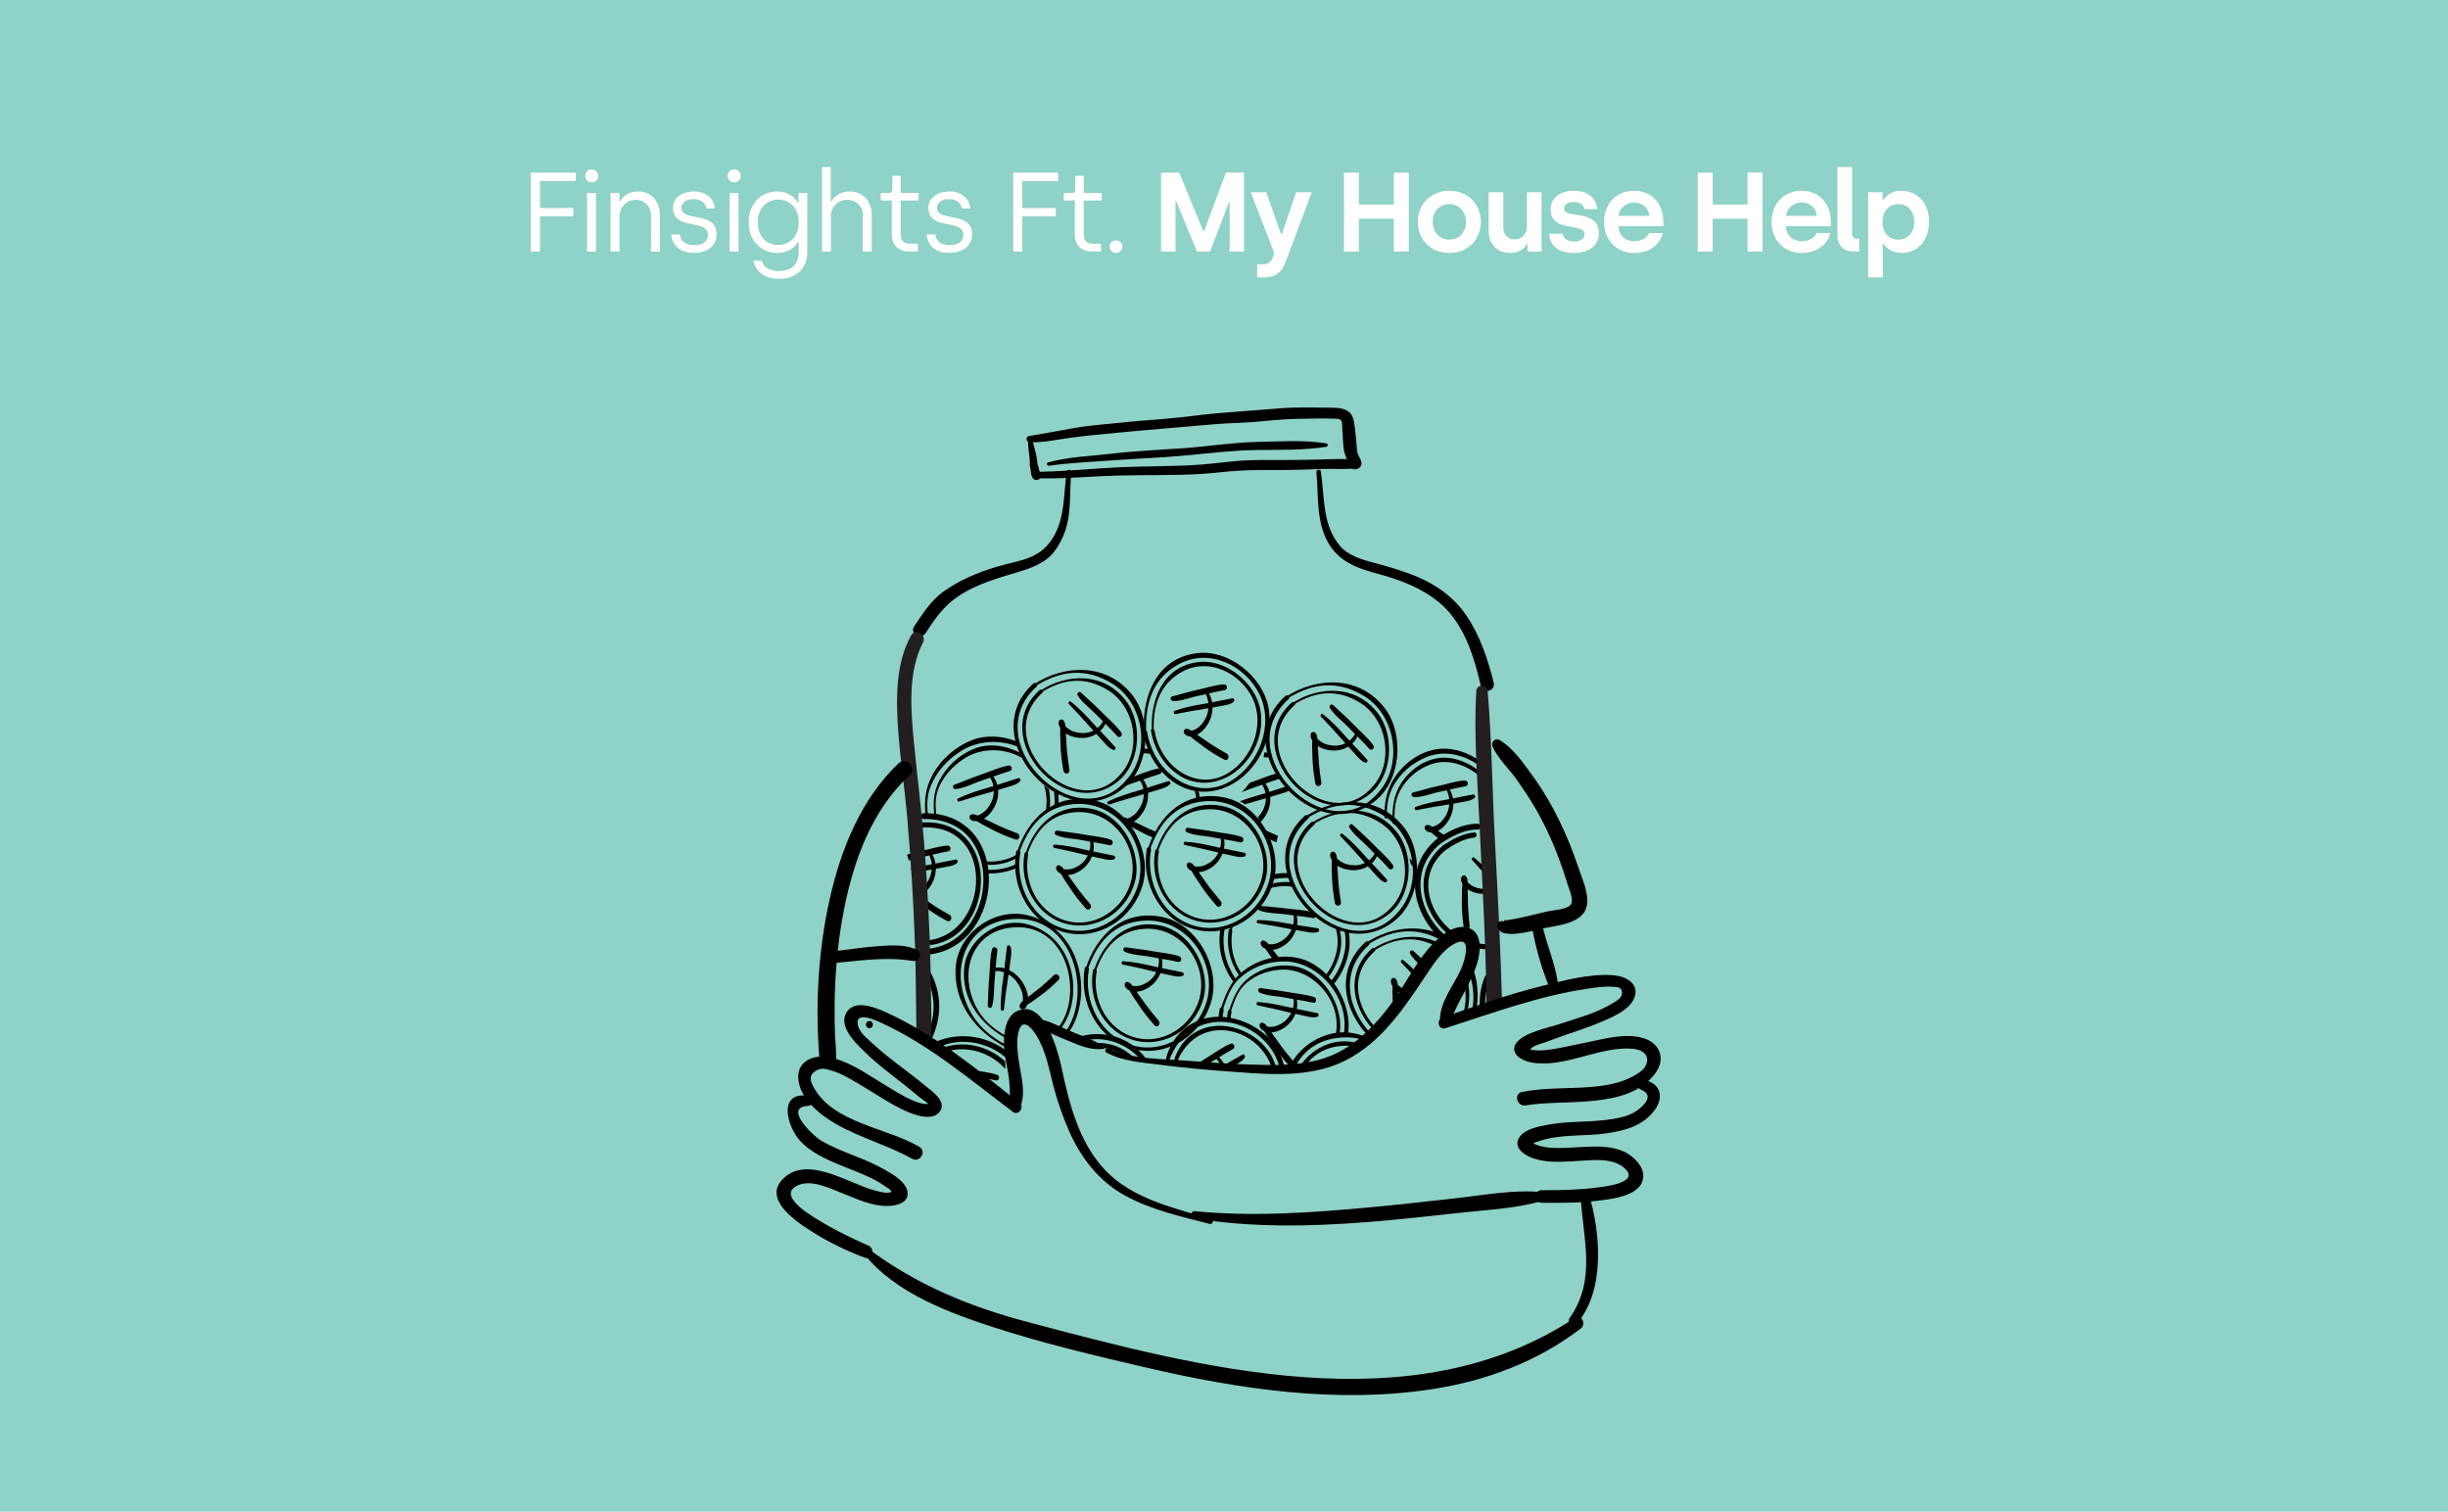 <?xml version="1.0" encoding="utf-8"?>
<!-- Generator: Adobe Illustrator 27.8.0, SVG Export Plug-In . SVG Version: 6.00 Build 0)  -->
<svg version="1.1" id="Layer_1" xmlns="http://www.w3.org/2000/svg" xmlns:xlink="http://www.w3.org/1999/xlink" x="0px" y="0px"
	 viewBox="0 0 826 510" style="enable-background:new 0 0 826 510;" xml:space="preserve">
<style type="text/css">
	.st0{fill:#F3BC41;}
	.st1{fill:#028380;}
	.st2{fill:#646CEB;}
	.st3{fill:#A47FCF;}
	.st4{fill:#F1BD42;}
	.st5{opacity:0.39;}
	.st6{fill:#C1F347;}
	.st7{fill:#FFFFFF;}
	.st8{clip-path:url(#SVGID_00000155856777299777706910000003294546960418115005_);}
	.st9{clip-path:url(#SVGID_00000176009210612719485710000003315596401320262330_);}
	.st10{fill:#6DAAF8;}
	.st11{opacity:0.31;}
	.st12{fill:#FF6672;}
	.st13{stroke:#000000;stroke-width:0.5;stroke-miterlimit:10;}
	.st14{clip-path:url(#SVGID_00000178920695607332119710000017128280109389822362_);}
	.st15{fill:#DBA93A;}
	.st16{fill:#E83D48;}
	.st17{fill:#EB7076;}
	.st18{fill:#C0AAED;}
	.st19{fill:#B1C9F9;}
	.st20{fill:#62BFB6;}
	.st21{fill:#8FD2C7;}
	.st22{fill:#235550;}
	.st23{fill:#39807F;}
	.st24{fill:#9D80C9;}
	.st25{fill:#EF715A;}
	.st26{fill:#231F20;}
	.st27{clip-path:url(#SVGID_00000111901839653160673410000000683275730000540571_);}
	.st28{clip-path:url(#SVGID_00000176028030862471128920000016373949849811155381_);}
	.st29{stroke:#000000;stroke-miterlimit:10;}
</style>
<rect x="0" y="0" class="st21" width="826" height="510"/>
<g>
	<path class="st7" d="M179.12,58.26h15.16v2.81h-12.08v9.12h11.28v2.77h-11.28v11.89h-3.08V58.26z"/>
	<path class="st7" d="M197.47,59.32c0-1.22,0.91-2.17,2.17-2.17c1.29,0,2.2,0.95,2.2,2.17c0,1.25-0.91,2.2-2.2,2.2
		C198.38,61.52,197.47,60.57,197.47,59.32z M198.08,65.1h3v19.76h-3V65.1z"/>
	<path class="st7" d="M206.02,65.1h3v2.89h0.23c0.84-1.79,2.96-3.38,6.04-3.38c4.6,0,7.37,3.46,7.37,7.83v12.42h-3V72.62
		c0-3.15-2.32-5.21-5.09-5.21c-3.12,0-5.55,2.39-5.55,5.66v11.78h-3V65.1z"/>
	<path class="st7" d="M226.46,79.12h2.93c0.34,2.36,2.01,3.61,4.9,3.61c2.96,0,4.6-1.44,4.6-3.46c0-5.55-11.82-1.33-11.82-9.16
		c0-3.34,3-5.51,7.14-5.51c3.65,0,6.69,2.13,6.99,5.7h-2.89c-0.27-1.86-1.67-3.12-4.29-3.12c-2.47,0-4.07,1.22-4.07,2.92
		c0,5.02,11.85,0.84,11.85,9c0,3.72-3.08,6.23-7.68,6.23C229.46,85.35,226.81,82.8,226.46,79.12z"/>
	<path class="st7" d="M245.58,59.32c0-1.22,0.91-2.17,2.17-2.17c1.29,0,2.2,0.95,2.2,2.17c0,1.25-0.91,2.2-2.2,2.2
		C246.49,61.52,245.58,60.57,245.58,59.32z M246.19,65.1h3v19.76h-3V65.1z"/>
	<path class="st7" d="M254.2,87.93h2.85c0.53,2.32,2.81,3.53,5.74,3.53c4.64,0,6.73-2.58,6.73-6.61v-3.12h-0.23
		c-0.49,0.72-2.55,3.61-6.84,3.61c-5.81,0-9.84-4.29-9.84-10.33c0-6.08,4.03-10.41,9.61-10.41c4.14,0,6.34,2.66,6.95,3.69h0.23V65.1
		h3v19.76c0,5.81-3.68,9.23-9.61,9.23C257.96,94.09,254.85,91.46,254.2,87.93z M269.51,75.01c0-4.86-3.04-7.67-6.95-7.67
		c-4.07,0-6.88,3.19-6.88,7.67c0,4.64,2.81,7.64,6.95,7.64C266.93,82.65,269.51,79.15,269.51,75.01z"/>
	<path class="st7" d="M277.34,56.36h3v11.63h0.23c0.84-1.79,3.04-3.38,6.12-3.38c4.6,0,7.45,3.46,7.45,7.83v12.42h-3V72.62
		c0-3.15-2.39-5.21-5.17-5.21c-3.04,0-5.62,2.24-5.62,5.43v12.01h-3V56.36z"/>
	<path class="st7" d="M300.9,78.89V67.64h-3.72V65.1h2.96c0.53,0,0.95-0.34,0.95-0.99v-4.75h2.81v5.74h6.08v2.54h-6.08v11.21
		c0,2.13,0.8,3.38,3.08,3.38h2.74v2.62h-2.92C303.15,84.85,300.9,82.88,300.9,78.89z"/>
	<path class="st7" d="M312.65,79.12h2.93c0.34,2.36,2.01,3.61,4.9,3.61c2.96,0,4.6-1.44,4.6-3.46c0-5.55-11.82-1.33-11.82-9.16
		c0-3.34,3-5.51,7.14-5.51c3.65,0,6.69,2.13,6.99,5.7h-2.89c-0.27-1.86-1.67-3.12-4.29-3.12c-2.47,0-4.07,1.22-4.07,2.92
		c0,5.02,11.85,0.84,11.85,9c0,3.72-3.08,6.23-7.67,6.23C315.65,85.35,312.99,82.8,312.65,79.12z"/>
	<path class="st7" d="M341.87,58.26h15.16v2.81h-12.08v9.12h11.28v2.77h-11.28v11.89h-3.08V58.26z"/>
	<path class="st7" d="M362.65,78.89V67.64h-3.72V65.1h2.96c0.53,0,0.95-0.34,0.95-0.99v-4.75h2.81v5.74h6.08v2.54h-6.08v11.21
		c0,2.13,0.8,3.38,3.08,3.38h2.74v2.62h-2.92C364.89,84.85,362.65,82.88,362.65,78.89z"/>
	<path class="st7" d="M374.4,83.22c0-1.18,0.99-2.13,2.17-2.13s2.13,0.95,2.13,2.13s-0.95,2.13-2.13,2.13S374.4,84.4,374.4,83.22z"
		/>
	<path class="st7" d="M391.76,58.26h6.12l8.17,19.76h0.23l7.37-19.76h6.12v26.6h-4.86v-16.6h-0.23l-6.38,16.6h-4.41l-7.03-17.02
		h-0.23v17.02h-4.86V58.26z"/>
	<path class="st7" d="M424.17,89.18h2.05c1.71,0,2.66-0.84,3.23-2.32l0.53-1.41l-7.94-20.59h5.21l4.98,14.06h0.3l4.83-14.06h5.28
		l-8.81,23.41c-1.25,3.38-3.31,5.32-7.18,5.32h-2.47V89.18z"/>
	<path class="st7" d="M453.47,58.26h5.05v10.75h11.78V58.26h5.05v26.6h-5.05V73.8h-11.78v11.06h-5.05V58.26z"/>
	<path class="st7" d="M478.4,74.86c0-5.93,4.33-10.49,10.64-10.49c6.27,0,10.64,4.56,10.64,10.49c0,5.93-4.41,10.49-10.64,10.49
		C482.77,85.35,478.4,80.83,478.4,74.86z M494.66,74.86c0-3.46-2.36-6-5.62-6c-3.31,0-5.62,2.55-5.62,6c0,3.53,2.36,6,5.62,6
		S494.66,78.36,494.66,74.86z"/>
	<path class="st7" d="M502.3,77.94V64.87h4.94v11.82c0,2.43,1.6,4.1,3.88,4.1c2.39,0,4.1-1.94,4.1-4.45V64.87h4.94v19.99h-4.71
		v-2.43h-0.3c-0.8,1.48-2.77,2.93-5.58,2.93C505.08,85.35,502.3,82.19,502.3,77.94z"/>
	<path class="st7" d="M522.75,78.85h4.56c0.19,1.71,1.56,2.62,3.8,2.62c2.28,0,3.57-0.99,3.57-2.39c0-4.25-11.47-0.23-11.47-8.59
		c0-3.38,2.93-6.12,7.86-6.12c4.33,0,7.56,2.2,7.87,6.19h-4.37c-0.23-1.44-1.37-2.39-3.53-2.39c-2.01,0-3.3,0.87-3.3,2.17
		c0,3.8,11.74-0.19,11.74,8.47c0,3.8-3.08,6.54-8.44,6.54C525.63,85.35,522.94,82.8,522.75,78.85z"/>
	<path class="st7" d="M541.25,74.97c0-6.31,4.22-10.6,10.07-10.6c6.42,0,9.92,4.75,9.92,10.37v1.56h-15.2
		c0.15,3.04,2.24,5.09,5.43,5.09c2.43,0,4.29-1.14,4.98-2.77h4.6c-0.99,4.07-4.56,6.73-9.73,6.73
		C545.43,85.35,541.25,80.94,541.25,74.97z M556.52,72.81c-0.23-2.7-2.32-4.48-5.21-4.48c-2.77,0-4.9,1.98-5.21,4.48H556.52z"/>
	<path class="st7" d="M572.83,58.26h5.05v10.75h11.78V58.26h5.05v26.6h-5.05V73.8h-11.78v11.06h-5.05V58.26z"/>
	<path class="st7" d="M597.76,74.97c0-6.31,4.22-10.6,10.07-10.6c6.42,0,9.92,4.75,9.92,10.37v1.56h-15.2
		c0.15,3.04,2.24,5.09,5.43,5.09c2.43,0,4.29-1.14,4.98-2.77h4.6c-0.99,4.07-4.56,6.73-9.73,6.73
		C601.94,85.35,597.76,80.94,597.76,74.97z M613.03,72.81c-0.23-2.7-2.32-4.48-5.21-4.48c-2.77,0-4.9,1.98-5.21,4.48H613.03z"/>
	<path class="st7" d="M619.99,79.23V56.36h4.94v22.42c0,1.14,0.57,1.75,1.6,1.75h0.8v4.33h-1.86
		C621.96,84.85,619.99,82.76,619.99,79.23z"/>
	<path class="st7" d="M630.36,64.87h4.86v2.55h0.27c0.53-0.84,2.36-3.04,6-3.04c5.58,0,9.42,4.18,9.42,10.41
		c0,6.23-3.8,10.56-9.27,10.56c-3.53,0-5.43-1.98-6.08-3.08h-0.27v11.32h-4.94V64.87z M645.9,74.86c0-3.65-2.17-6-5.4-6
		c-3.27,0-5.32,2.62-5.32,6c0,3.72,2.28,6,5.36,6C643.73,80.86,645.9,78.39,645.9,74.86z"/>
</g>
<g>
	<g>
		<path d="M444.17,159.26c0.81,7.93-0.17,16.17,3.77,23.45c3.84,7.09,10.43,9.13,17.81,11.12c8.5,2.3,17.62,6.12,23.43,12.99
			c5.82,6.88,8.53,16.12,10.5,24.73c0.64,2.8,5.01,1.62,4.32-1.19c-1.99-8.09-4.69-16.18-9.49-23.08
			c-4.56-6.55-11.27-10.89-18.67-13.62c-4.3-1.59-8.54-2.82-12.97-3.99c-3.8-1-8.06-2.35-10.7-5.43c-6.08-7.11-5.2-16.58-6.49-25.21
			C445.55,158.21,444.08,158.4,444.17,159.26L444.17,159.26z"/>
	</g>
	<g>
		<path d="M359.96,159.06c-1.15,7.42-0.51,15.44-4.53,22.12c-1.97,3.28-4.39,5.43-7.93,6.87c-3.63,1.48-7.49,2.04-11.22,3.17
			c-6.43,1.95-12.55,4.5-18.03,8.43c-4.11,2.95-7.01,7.53-9.8,11.68c-1.61,2.39,2.31,4.69,3.87,2.26c3.09-4.8,6.06-9.04,10.82-12.28
			c6.49-4.42,13.91-6.34,21.33-8.6c3.01-0.92,6.14-2.14,8.67-4.05c2.56-1.94,4.25-4.76,5.54-7.66c3.05-6.83,2.09-14.52,2.79-21.74
			C361.55,158.41,360.09,158.2,359.96,159.06L359.96,159.06z"/>
	</g>
	<g>
		<path d="M351.46,161.39c8.73,0.12,17.46-0.75,26.19-0.96c9.1-0.21,18.3,0.01,27.39-0.51c4.46-0.26,8.89-0.89,13.36-1.14
			c4.59-0.26,9.2-0.17,13.79-0.19c4.57-0.02,9.12-0.18,13.69-0.36c4.06-0.16,8.32,0.28,12.33-0.37c1.28-0.21,1.28-2.38,0-2.59
			c-3.98-0.65-8.31-0.34-12.33-0.25c-4.37,0.1-8.72,0.21-13.08,0.19c-4.6-0.02-9.21-0.09-13.8,0.2c-4.67,0.3-9.29,1.02-13.95,1.35
			c-8.91,0.63-17.91,0.49-26.84,0.87c-8.91,0.38-17.82,1.36-26.74,1.52C350.02,159.18,350.02,161.37,351.46,161.39L351.46,161.39z"
			/>
	</g>
	<g>
		<path d="M346.89,148.01c-0.08,0.57,0.03,1.09,0.04,1.66c0,0.67,0.04,1.3,0.11,1.97c0.14,1.33,0.39,2.7,0.43,4.03
			c0.02,0.62-0.09,1.22,0.08,1.84c0.05,0.18,0.12,0.36,0.16,0.55c0.04,0.17-0.04-0.36,0,0.02c0.01,0.09,0.02,0.17,0.03,0.26
			c0.13,1.14,0.09,2.19,0.85,3.12c0.64,0.78,1.94,0.54,2.49-0.17c0.61-0.8,0.38-1.92-0.47-2.45c0.05,0.03,0.3,0.22,0.12,0.08
			c0.11,0.09,0.12,0.21,0.05,0.03c-0.03-0.08-0.08-0.16-0.12-0.23c0.11,0.23-0.03-0.06-0.04-0.11c-0.1-0.35-0.15-0.71-0.23-1.07
			c-0.06-0.24-0.14-0.47-0.24-0.7c-0.03-0.08-0.11-0.31-0.08-0.17c-0.11-0.61-0.06-1.24-0.2-1.85c-0.27-1.18-0.42-2.4-0.8-3.55
			c-0.18-0.54-0.3-1.07-0.44-1.62c-0.15-0.58-0.55-1.05-0.69-1.63C347.83,147.51,346.97,147.46,346.89,148.01L346.89,148.01z"/>
	</g>
	<g>
		<path d="M347.42,149.22c4.24,0.15,8.63-0.79,12.82-1.38c5.57-0.79,11.09-1.3,16.69-1.83c10.88-1.04,21.78-1.9,32.67-2.86
			c5.3-0.47,10.62-0.44,15.91-0.99c5.34-0.56,10.55-0.89,15.92-0.91c2.67-0.01,5.37-0.15,8.03,0c0.96,0.05,2.57-0.19,3.16,0.74
			c0.33,0.52,0.24,2.65,0.31,3.32c0.21,1.96,0.2,3.93,0.43,5.89c0.25,2.13,1.14,3.65,1.72,5.61c0.79,2.7,5.04,1.54,4.22-1.16
			c-0.23-0.78-0.67-1.38-0.98-2.11c-0.61-1.43-0.48-2.82-0.64-4.3c-0.27-2.37-0.43-4.78-0.86-7.13c-0.72-3.91-3.77-4.53-7.35-4.55
			c-5.71-0.04-11.52-0.24-17.21,0.17c-5.83,0.42-11.64,0.99-17.48,1.37c-5.94,0.38-11.84,1.22-17.76,1.84
			c-5.88,0.63-11.8,0.9-17.68,1.55c-5.5,0.6-11.02,0.92-16.48,1.86c-5.24,0.91-10.49,1.92-15.7,2.78
			C345.91,147.33,346.27,149.18,347.42,149.22L347.42,149.22z"/>
	</g>
	<g>
		<path d="M353.97,157.12c7.59-1.04,15.49-1.35,23.15-1.91c7.74-0.57,15.5-0.82,23.21-1.56c7.88-0.75,15.89-1.73,23.81-1.82
			c7.68-0.08,15.82,0.12,23.42-1.09c0.57-0.09,0.57-1.06,0-1.15c-7.69-1.22-15.68-0.65-23.42-0.48c-8.32,0.19-16.59,1.52-24.89,2.12
			c-7.95,0.58-15.98,0.88-23.91,1.82c-7.22,0.85-14.66,1.03-21.68,2.96C352.93,156.22,353.26,157.22,353.97,157.12L353.97,157.12z"
			/>
	</g>
	<g>
		<g>
			<path d="M477.13,268.95c2.89,0.06,5.74-1.23,8.53-1.77c0.83-0.16,1.65-0.35,2.48-0.54c0.46,0.93,0.74,1.95,0.85,2.99c0,0,0,0,0,0
				c-0.65,0.12-1.3,0.24-1.96,0.35c-3.2,0.53-6.41,1.16-9.41,2.27c-0.54,0.2-0.25,1.22,0.33,1.09c3.36-0.7,6.77-1.27,10.19-1.81
				c0.29-0.05,0.57-0.09,0.86-0.14c0,0,0,0,0,0c-0.11,1.42-0.54,2.79-1.24,3.92c-0.63,1.03-1.41,1.99-2.35,2.69
				c-0.23,0.17-1.31,0.81-2.15,0.97c-0.56-0.39-1.09-0.68-1.8-0.63c-0.74,0.05-0.94,0.99-0.54,1.6c0.44,0.65,1.17,0.88,1.9,0.9
				c0.62,0.45,1.3,1.1,1.67,1.36c0.51,0.36,1.01,0.73,1.5,1.1c0.62-0.4,1.25-0.78,1.91-1.12c-0.21-0.15-0.42-0.29-0.62-0.44
				c-0.68-0.5-1.38-0.96-2.08-1.43c1.3-0.63,2.36-1.76,3.21-2.96c1.23-1.74,1.97-3.96,1.98-6.2c1-0.18,2-0.37,3-0.55
				c1.47-0.28,2.97-0.41,4.16-1.41c0.44-0.36,0.14-1.26-0.47-1.15c-2.29,0.41-4.55,0.9-6.83,1.35c0,0,0,0,0,0
				c-0.17-1.03-0.52-2.04-1.06-2.99v0c1.76-0.42,3.52-0.84,5.31-1.13c1.17-0.19,0.9-2.01-0.29-1.94c-3,0.17-5.96,1.23-8.88,1.84
				c-2.87,0.6-5.65,1.51-8.49,2.2C475.91,267.58,476.16,268.92,477.13,268.95z"/>
			<g>
				<path d="M503.12,261.9c0.01-0.66,0.01-1.32,0.02-1.98c-5.01-5.12-12.2-8.23-18.68-7.09c-5.92,1.04-11.02,4.94-14.15,9.9
					c-2.61,4.22-3.21,8.37-3.17,13.13c0.26,0.14,0.52,0.28,0.77,0.44c-0.04-3.7,0.24-7.19,1.91-10.52
					c2.56-4.99,6.68-8.41,11.79-10.46C488.9,252.43,497.69,255.72,503.12,261.9z"/>
			</g>
			<g>
				<path d="M503.1,264.29c-4.16-5.61-11.22-9.35-17.56-8.54c-5.16,0.66-9.86,4.05-12.64,8.3c-2.79,4.34-3.19,8.53-3.02,13.68
					c0.23,0.2,0.45,0.41,0.67,0.62c-0.11-4.08-0.1-7.81,1.76-11.4c2.29-4.36,6.09-7.54,10.68-9.14c7.18-2.49,15.94,1.78,20.13,8.64
					C503.1,265.72,503.09,265.01,503.1,264.29z"/>
				<path d="M475.52,289.48c0.18,0.74,0.37,1.47,0.56,2.2c0.54,0.51,1.11,0.98,1.69,1.42c0.15-0.35,0.3-0.69,0.47-1.04
					C477.26,291.31,476.35,290.44,475.52,289.48z"/>
			</g>
		</g>
		<g>
			<path d="M415.82,235.61c-2.29,0.41-4.55,0.9-6.83,1.35c0,0,0,0,0,0c-0.17-1.03-0.52-2.04-1.06-2.99l0,0
				c1.76-0.42,3.52-0.84,5.31-1.13c1.17-0.19,0.9-2.01-0.29-1.94c-3,0.17-5.97,1.23-8.88,1.84c-2.87,0.6-5.65,1.51-8.49,2.2
				c-0.94,0.23-0.69,1.57,0.28,1.59c2.89,0.06,5.74-1.23,8.53-1.77c0.83-0.16,1.65-0.35,2.48-0.54c0.46,0.93,0.74,1.95,0.85,2.99
				c0,0,0,0,0,0c-0.65,0.12-1.3,0.24-1.96,0.35c-3.2,0.53-6.41,1.16-9.41,2.27c-0.54,0.2-0.25,1.22,0.33,1.09
				c3.36-0.7,6.77-1.27,10.19-1.81c0.29-0.05,0.57-0.09,0.86-0.14c0,0,0,0,0,0c-0.11,1.42-0.54,2.79-1.24,3.92
				c-0.63,1.03-1.4,1.99-2.35,2.69c-0.23,0.17-1.31,0.81-2.15,0.97c-0.56-0.39-1.09-0.68-1.8-0.63c-0.74,0.05-0.94,0.99-0.54,1.6
				c0.44,0.65,1.17,0.88,1.9,0.9c0.62,0.45,1.3,1.1,1.67,1.36c1.1,0.77,2.16,1.61,3.24,2.4c0.42,0.31,0.85,0.61,1.27,0.9
				c0.6,0.42,1.21,0.81,1.83,1.19c1.18,0.73,2.37,1.4,3.6,2.05c1.23,0.65,1.96-1.41,0.75-2.07c-0.19-0.11-0.38-0.21-0.57-0.32
				c0,0,0,0,0,0c-0.7-0.39-1.4-0.79-2.09-1.2l0,0c-1.78-1.05-3.51-2.17-5.24-3.42c-0.68-0.5-1.38-0.96-2.08-1.43
				c1.3-0.63,2.36-1.76,3.21-2.96c1.23-1.74,1.97-3.96,1.98-6.2c1-0.18,2-0.37,3-0.55c1.47-0.28,2.97-0.41,4.16-1.41
				C416.72,236.39,416.42,235.5,415.82,235.61z"/>
			<g>
				<path d="M385.67,247.01c2.07,12.12,12.09,22.04,23.96,19.79c11.88-2.23,20.93-15.69,18.3-28.51
					c-2.13-10.08-13.26-19.14-23.82-17.94c-13.82,1.58-18.84,14.5-18.12,26.67c0.03,0.5,0.77,0.49,0.75,0
					c-0.41-10.17,2.47-18.64,11.6-23.24c10-4.95,21.84,0.72,26.67,10.55c5.06,10.59-0.49,23.62-9.49,29.05
					c-11.84,7.33-26.07-2.03-28.46-16.36C386.91,246.09,385.51,246.09,385.67,247.01L385.67,247.01z"/>
			</g>
			<g>
				<path d="M388.37,246.58c1.76,10.55,10.49,19.19,20.88,17.23c10.4-1.94,18.25-13.66,15.91-24.83
					c-1.89-8.78-11.57-16.67-20.72-15.62c-11.98,1.38-16.37,12.63-15.79,23.22c0.02,0.43,0.67,0.43,0.65,0
					c-0.32-8.85,2.21-16.23,10.14-20.24c8.67-4.31,18.94,0.62,23.17,9.18c4.44,9.23-0.35,20.57-8.2,25.3
					c-10.37,6.38-22.79-1.77-24.83-14.25C389.45,245.78,388.24,245.78,388.37,246.58L388.37,246.58z"/>
			</g>
		</g>
		<g>
			<path d="M376.26,252.01c-1.64-1.82-3.34-3.59-5.03-5.39c0,0,0,0,0,0c0.71-0.67,1.31-1.47,1.74-2.42l0,0
				c1.36,1.35,2.71,2.69,3.97,4.13c0.82,0.94,2.1-0.22,1.36-1.23c-1.86-2.55-4.42-4.64-6.62-6.91c-2.18-2.24-4.58-4.27-6.85-6.45
				c-0.76-0.72-1.7,0.13-1.12,1.01c1.71,2.6,4.46,4.51,6.56,6.72c0.62,0.66,1.25,1.29,1.89,1.93c-0.47,0.87-1.11,1.62-1.87,2.22
				c0,0,0,0,0,0c-0.48-0.52-0.96-1.04-1.44-1.57c-2.34-2.59-4.78-5.15-7.5-7.3c-0.5-0.39-1.13,0.35-0.67,0.82
				c2.62,2.67,5.14,5.45,7.62,8.24c0.21,0.23,0.42,0.47,0.62,0.7c0,0,0,0,0,0c-1.18,0.6-2.51,0.89-3.82,0.82
				c-1.19-0.07-2.41-0.29-3.53-0.8c-0.27-0.12-1.44-0.79-2.08-1.48c-0.04-0.7-0.14-1.31-0.61-1.93c-0.5-0.65-1.37-0.38-1.6,0.28
				c-0.24,0.71,0.03,1.48,0.47,2.16c0.03,0.78-0.05,1.72-0.03,2.18c0.08,1.38,0.09,2.75,0.14,4.12c0.02,0.54,0.05,1.07,0.09,1.61
				c0.05,0.76,0.13,1.51,0.22,2.27c0.17,1.44,0.39,2.87,0.67,4.32c0.27,1.46,2.26,1.1,2.02-0.35c-0.04-0.23-0.07-0.45-0.11-0.68
				c0,0,0,0,0,0c-0.14-0.84-0.26-1.67-0.37-2.51l0,0c-0.29-2.14-0.49-4.28-0.58-6.46c-0.04-0.86-0.1-1.73-0.17-2.59
				c1.29,0.87,2.82,1.28,4.27,1.45c2.1,0.25,4.27-0.18,6.03-1.28c0.73,0.8,1.47,1.6,2.2,2.4c1.07,1.17,2.05,2.44,3.51,2.99
				C376.17,253.22,376.69,252.5,376.26,252.01z"/>
			<g>
				<path d="M348.68,230.6c-20.24,18.28,10.13,52.01,30.37,35.34c8.43-6.62,9.89-21.94,3.38-30.94
					c-8.61-11.53-23.21-10.82-33.42-4.22c-0.4,0.26,0.05,0.92,0.45,0.66c8.18-5.08,16.8-6.45,26.06-0.65
					c10.66,6.81,12.73,23.17,4.67,32.23c-17.19,20.49-50.96-12.88-30.39-31.41C350.46,231.02,349.34,230.02,348.68,230.6
					L348.68,230.6z"/>
			</g>
			<g>
				<path d="M350.78,232.83c-17.68,15.91,8.71,45.29,26.45,30.77c7.34-5.77,8.55-19.11,2.85-26.95c-7.5-10.04-20.15-9.42-29.01-3.67
					c-0.35,0.23,0.04,0.8,0.39,0.58c7.1-4.43,14.57-5.62,22.61-0.57c9.28,5.93,11.15,20.18,4.15,28.07
					c-15.04,17.84-44.44-11.22-26.47-27.35C352.32,233.21,351.36,232.33,350.78,232.83L350.78,232.83z"/>
			</g>
		</g>
		<g>
			<path d="M330.63,363.74c-0.01-0.08-0.02-0.16-0.03-0.24l0,0c1.82,0.3,3.63,0.59,5.42,1.02c1.17,0.28,1.56-1.49,0.41-1.88
				c-2.9-0.99-6.08-1.17-9.07-1.74c-0.27-0.05-0.54-0.09-0.82-0.14C327.93,361.72,329.29,362.72,330.63,363.74z"/>
			<g>
				<path d="M339.39,354.39c-7.29-5.46-17.7-6.52-25.76-1.79c0.02,0.02,0.04,0.04,0.05,0.06c0.22,0.3,0.47,0.59,0.72,0.87
					c0.27,0.16,0.54,0.33,0.8,0.49c7.68-4.29,17.48-2.9,24.01,2.7C339.24,355.95,339.3,355.17,339.39,354.39z"/>
			</g>
			<g>
				<path d="M339.17,358.13c-6.24-5.85-15.95-7.57-23.21-3.63c0.44,0.27,0.89,0.53,1.34,0.78c0.13,0.07,0.25,0.14,0.38,0.21
					c7.02-3.29,16.18-0.92,21.53,5.17C339.18,359.82,339.16,358.97,339.17,358.13z"/>
			</g>
		</g>
		<g>
			<path d="M339.78,319.39c-0.33,2.43-0.58,4.87-0.86,7.3c0,0,0,0,0,0c-0.96-0.26-1.96-0.35-2.96-0.21l0,0
				c0.15-1.91,0.29-3.82,0.57-5.69c0.18-1.23-1.53-1.72-1.82-0.52c-0.72,3.01-0.64,6.37-0.94,9.49c-0.29,3.08-0.29,6.22-0.49,9.31
				c-0.07,1.03,1.16,1.38,1.45,0.42c0.88-2.83,0.57-6.21,0.9-9.2c0.1-0.89,0.18-1.78,0.25-2.67c0.96-0.06,1.94,0.1,2.88,0.43
				c0,0,0,0,0,0c-0.09,0.7-0.18,1.39-0.28,2.09c-0.48,3.4-0.87,6.85-0.79,10.32c0.01,0.63,0.97,0.79,1.03,0.15
				c0.38-3.65,0.89-7.29,1.45-10.92c0.05-0.3,0.09-0.61,0.14-0.91c0,0,0,0,0,0c1.21,0.71,2.28,1.71,3.05,2.9
				c0.7,1.07,1.29,2.25,1.61,3.5c0.07,0.3,0.3,1.67,0.17,2.58c-0.51,0.4-0.92,0.8-1.09,1.53c-0.18,0.77,0.56,1.38,1.2,1.24
				c0.69-0.16,1.11-0.79,1.36-1.52c0.58-0.43,1.35-0.84,1.68-1.09c1.01-0.77,2.06-1.49,3.09-2.24c0.4-0.3,0.8-0.6,1.19-0.91
				c0.56-0.44,1.1-0.89,1.63-1.35c1.02-0.89,2-1.82,2.97-2.8c0.98-0.99-0.56-2.58-1.54-1.62c-0.16,0.15-0.31,0.3-0.47,0.45
				c0,0,0,0,0,0c-0.57,0.55-1.15,1.09-1.73,1.62l0,0c-1.49,1.36-3.02,2.64-4.65,3.85c-0.64,0.48-1.26,0.98-1.89,1.48
				c-0.13-1.57-0.78-3.12-1.56-4.48c-1.13-1.97-2.85-3.64-4.81-4.6c0.15-1.07,0.28-2.14,0.42-3.21c0.2-1.57,0.55-3.11,0.02-4.69
				C340.76,318.81,339.86,318.74,339.78,319.39z"/>
			<g>
				<path d="M359.17,348.59c0.3,0.18,0.6,0.36,0.9,0.55c8.78-11.49,5.86-34.98-12.68-40.18c-11.52-3.19-23.74,5.66-24.86,16.73
					c-1.17,12.5,6.74,22.48,16.99,27.73c0.04-0.26,0.09-0.51,0.14-0.76c-6.2-3.28-11.18-7.66-13.83-14.84
					c-4.72-12.44,0.71-25.73,14.2-27.58C362.69,307.17,368.92,336.11,359.17,348.59z"/>
			</g>
			<g>
				<path d="M356.7,347.09c0.26,0.16,0.53,0.32,0.79,0.48c8.3-9.72,5.93-31.03-10.54-35.66c-9.99-2.78-20.6,4.93-21.6,14.57
					c-1.07,10.9,5.83,19.61,14.81,24.18c0.06-0.21,0.14-0.41,0.21-0.62c-5.48-2.87-9.88-6.69-12.19-13
					c-4.06-10.83,0.7-22.4,12.39-24.02C360.61,310.29,365.97,336.63,356.7,347.09z"/>
			</g>
		</g>
		<g>
			<g>
				<path d="M461.96,351.58c0.27-0.29,0.52-0.59,0.79-0.88c-1.37-0.71-2.86-1.3-4.46-1.75c-9.53-2.64-19.51,2.97-23.32,11.24
					c0.67-0.02,1.33-0.04,2-0.06c2.44-5.15,7.18-8.97,13.96-9.9C455.18,349.64,458.86,350.21,461.96,351.58z"/>
			</g>
			<g>
				<path d="M459.86,353.74c0.27-0.27,0.52-0.54,0.79-0.81c-0.89-0.39-1.82-0.75-2.81-1.03c-7.62-2.12-15.59,1.88-19.39,8.17
					c0.61-0.03,1.22-0.06,1.83-0.1c2.3-3.62,6.06-6.25,11.18-6.96C454.63,352.58,457.42,352.89,459.86,353.74z"/>
			</g>
		</g>
		<g>
			<g>
				<path d="M369.1,350.62c6.26-0.27,11.68,2.41,15.52,6.56c0.8,0.13,1.6,0.25,2.39,0.37c-3.04-4.08-7.26-7.2-12.26-8.19
					c-4.73-0.94-8.88-0.41-12.43,1.15c0.54,0.32,1.09,0.63,1.63,0.94C365.52,350.99,367.23,350.7,369.1,350.62z"/>
			</g>
			<g>
				<path d="M368.56,353.41c0.23-0.02,0.45-0.04,0.68-0.05c3.79-0.16,7.22,0.93,10.09,2.82c0.86,0.18,1.73,0.35,2.6,0.52
					c0.2,0.03,0.41,0.07,0.61,0.1c-2.34-2.25-5.2-3.9-8.4-4.54c-3.09-0.61-5.88-0.49-8.39,0.18c0.11,0.06,0.22,0.1,0.33,0.15
					C366.9,352.89,367.73,353.15,368.56,353.41z"/>
			</g>
		</g>
		<g>
			<path d="M501.27,340.66c-0.33-3.39,0.09-6.83,1.46-10.11c0.49-1.15-1.24-2.15-1.73-0.99c-1.54,3.77-2,7.65-1.57,11.49
				C500.03,340.93,500.65,340.8,501.27,340.66z"/>
		</g>
		<g>
			<path d="M477.33,329.58c0.27-0.45,0.55-0.9,0.82-1.34c-1.48-1.52-3.01-2.99-4.65-4.3c-0.5-0.39-1.13,0.35-0.68,0.82
				C474.36,326.33,475.85,327.95,477.33,329.58z"/>
			<path d="M479.55,325.98c0.35-0.56,0.69-1.12,1.04-1.68c-1.2-1.11-2.41-2.21-3.59-3.36c-0.75-0.73-1.7,0.12-1.12,1
				C476.86,323.46,478.19,324.74,479.55,325.98z"/>
			<path d="M469.83,334.91c0.07,1.38,0.08,2.75,0.13,4.12c0.02,0.54,0.05,1.07,0.09,1.61c0.01,0.14,0.03,0.27,0.04,0.4
				c0.63-0.94,1.26-1.89,1.88-2.85c-0.02-0.32-0.05-0.64-0.06-0.96c-0.03-0.86-0.1-1.73-0.16-2.59c0.59,0.4,1.23,0.7,1.89,0.92
				c0.31-0.5,0.62-1,0.94-1.51c-0.3-0.1-0.6-0.21-0.89-0.34c-0.27-0.12-1.44-0.8-2.08-1.48c-0.04-0.7-0.13-1.31-0.61-1.93
				c-0.5-0.65-1.37-0.39-1.6,0.27c-0.25,0.71,0.03,1.48,0.47,2.16C469.89,333.52,469.8,334.45,469.83,334.91z"/>
			<g>
				<path d="M462.8,350.64c0.26-0.29,0.52-0.59,0.78-0.88c-8.49-8.07-12.23-21.52-1.62-31c0.17-0.15,0.22-0.32,0.2-0.48
					c7.4-4.4,15.15-5.72,23.37-1.46c0.39-0.47,0.81-0.88,1.25-1.22c-7.97-4.04-17.67-2.57-25.17,2.05c-0.25-0.1-0.54-0.1-0.77,0.1
					C449.81,327.62,453.69,342.11,462.8,350.64z"/>
				<path d="M496.57,341.7c0.46-0.11,0.93-0.23,1.4-0.33c1.11-5.12,0.72-10.74-1.32-15.45c-0.39,0.59-0.79,1.17-1.17,1.76
					C497.26,332.12,497.64,337.12,496.57,341.7z"/>
			</g>
			<g>
				<path d="M493.56,342.57c0.42-0.14,0.85-0.27,1.28-0.4c1.25-4.26,1.23-9.08-0.15-13.3c-0.34,0.53-0.68,1.07-1.02,1.6
					C494.86,334.43,494.84,338.74,493.56,342.57z"/>
				<path d="M464.57,348.62c0.22-0.26,0.42-0.54,0.63-0.81c-7.35-7.03-10.54-18.7-1.3-26.94c0.15-0.13,0.19-0.28,0.18-0.42
					c6.32-3.77,12.93-4.94,19.94-1.44c0.26-0.39,0.52-0.79,0.79-1.18c-6.8-3.13-14.88-1.82-21.19,2.08
					c-0.22-0.09-0.47-0.09-0.67,0.09C453.3,328.59,456.65,341.19,464.57,348.62z"/>
			</g>
		</g>
		<g>
			<path d="M503.69,298.11c-0.06-0.9-0.13-1.8-0.19-2.71c-1.88-2.15-3.85-4.23-6.04-6.03c-0.48-0.39-1.15,0.35-0.71,0.82
				C499.14,292.76,501.44,295.43,503.69,298.11z"/>
			<path d="M503.78,299.4c-1,0.37-2.04,0.6-3.08,0.54c-1.18-0.07-2.39-0.3-3.49-0.81c-0.26-0.12-1.4-0.79-2.01-1.48
				c-0.01-0.7-0.08-1.31-0.52-1.93c-0.47-0.65-1.35-0.38-1.61,0.28c-0.28,0.71-0.04,1.48,0.37,2.16c-0.01,0.78-0.14,1.71-0.13,2.17
				c0.01,1.37-0.04,2.74-0.05,4.12c0,0.54,0,1.07,0.02,1.61c0.02,0.76,0.06,1.51,0.11,2.26c0.1,1.44,0.26,2.87,0.46,4.32
				c0.2,1.46,2.21,1.1,2.04-0.35c-0.03-0.23-0.05-0.45-0.08-0.68c0,0,0,0,0,0c-0.1-0.84-0.18-1.67-0.25-2.51l0,0
				c-0.18-2.14-0.29-4.27-0.28-6.45c0.01-0.86-0.02-1.72-0.04-2.59c1.24,0.87,2.75,1.28,4.2,1.46c1.5,0.18,3.04,0,4.47-0.51
				C503.86,300.47,503.82,299.94,503.78,299.4z"/>
			<g>
				<path d="M498.58,277.92c-5.15,0.02-9.38,2.31-13.5,4.93c-1.05,0.67,0.03,2.37,1.08,1.7c3.81-2.44,7.69-4.65,12.47-4.67
					C499.91,279.87,499.87,277.91,498.58,277.92L498.58,277.92z"/>
			</g>
			<g>
				<path d="M485.82,316.49c0.44-0.48,0.92-0.89,1.43-1.22c-8.8-7.96-11.83-21.99-1.09-30.72c0.96-0.76-0.1-2.47-1.08-1.7
					C473.38,292.37,476.34,307.7,485.82,316.49z"/>
			</g>
			<g>
				<path d="M497.39,280.87c-3.91,0.42-7.14,2.2-10.32,4.27c-0.91,0.59,0.02,2.07,0.93,1.48c2.88-1.88,5.87-3.65,9.43-4.03
					C498.53,282.46,498.5,280.76,497.39,280.87L497.39,280.87z"/>
			</g>
			<g>
				<path d="M488.12,314.8c0.62-0.28,1.26-0.46,1.91-0.55c-8.52-6.71-11.99-19.67-2.03-27.63c0.84-0.66-0.08-2.14-0.93-1.48
					C476.57,293.54,479.5,307.22,488.12,314.8z"/>
				<path d="M501.02,318.55c-1.02-0.06-2.02-0.21-3-0.43c0.32,0.57,0.54,1.19,0.65,1.84c0.79,0.14,1.58,0.25,2.39,0.29
					C502.11,320.31,502.07,318.6,501.02,318.55z"/>
			</g>
		</g>
		<g>
			<path d="M467.89,296.66c-1.64-1.83-3.33-3.6-5.01-5.41c0,0,0,0,0,0c0.71-0.66,1.31-1.47,1.75-2.41l0,0
				c1.35,1.35,2.7,2.7,3.95,4.15c0.81,0.94,2.1-0.21,1.36-1.22c-1.85-2.56-4.4-4.66-6.59-6.94c-2.17-2.25-4.57-4.29-6.83-6.48
				c-0.75-0.73-1.7,0.12-1.12,1c1.7,2.61,4.44,4.53,6.53,6.75c0.62,0.66,1.25,1.3,1.88,1.94c-0.47,0.87-1.12,1.61-1.88,2.22
				c0,0,0,0,0,0c-0.48-0.52-0.96-1.05-1.43-1.58c-2.33-2.6-4.76-5.17-7.48-7.33c-0.5-0.39-1.13,0.35-0.68,0.82
				c2.61,2.68,5.12,5.47,7.59,8.27c0.21,0.24,0.41,0.47,0.62,0.7c0,0,0,0,0,0c-1.18,0.59-2.51,0.88-3.83,0.8
				c-1.19-0.07-2.41-0.3-3.53-0.82c-0.27-0.12-1.44-0.8-2.08-1.48c-0.04-0.7-0.13-1.31-0.61-1.93c-0.5-0.65-1.37-0.39-1.6,0.27
				c-0.25,0.71,0.03,1.48,0.47,2.16c0.03,0.78-0.06,1.72-0.04,2.17c0.07,1.38,0.08,2.75,0.13,4.12c0.02,0.54,0.05,1.07,0.09,1.61
				c0.05,0.76,0.12,1.51,0.21,2.27c0.16,1.44,0.38,2.87,0.65,4.33c0.27,1.46,2.26,1.1,2.03-0.34c-0.04-0.23-0.07-0.45-0.11-0.68
				c0,0,0,0,0,0c-0.13-0.84-0.25-1.68-0.36-2.51l0,0c-0.28-2.15-0.48-4.28-0.56-6.46c-0.03-0.86-0.1-1.73-0.16-2.59
				c1.28,0.88,2.81,1.29,4.26,1.47c2.1,0.26,4.27-0.17,6.04-1.26c0.73,0.81,1.46,1.61,2.19,2.41c1.07,1.17,2.04,2.45,3.5,3
				C467.8,297.86,468.33,297.14,467.89,296.66z"/>
			<g>
				<path d="M440.38,275.13c-20.33,18.19,9.94,52.04,30.25,35.45c8.45-6.59,9.97-21.9,3.49-30.92
					c-8.57-11.56-23.17-10.91-33.41-4.35c-0.4,0.26,0.04,0.92,0.45,0.66c8.21-5.05,16.84-6.38,26.07-0.54
					c10.63,6.86,12.65,23.22,4.54,32.25c-17.26,20.4-50.94-13.09-30.28-31.54C442.16,275.57,441.05,274.56,440.38,275.13
					L440.38,275.13z"/>
			</g>
			<g>
				<path d="M442.48,277.38c-17.76,15.84,8.55,45.31,26.34,30.87c7.36-5.74,8.62-19.08,2.94-26.94c-7.47-10.06-20.11-9.5-29-3.79
					c-0.35,0.23,0.04,0.8,0.39,0.58c7.13-4.4,14.6-5.56,22.62-0.47c9.25,5.97,11.08,20.22,4.04,28.09
					c-15.11,17.76-44.41-11.4-26.37-27.46C444.02,277.76,443.05,276.88,442.48,277.38L442.48,277.38z"/>
			</g>
		</g>
		<g>
			<path d="M424.49,311.53c3.5,0.51,6.99,1.16,10.46,1.84c0.29,0.06,0.58,0.11,0.88,0.17c0,0,0,0,0,0c-0.54,1.27-1.36,2.4-2.39,3.2
				c-0.92,0.73-1.96,1.35-3.08,1.67c-0.27,0.08-1.52,0.29-2.38,0.14c-0.43-0.56-0.86-1.01-1.57-1.21c-0.74-0.21-1.22,0.58-1,1.28
				c0.23,0.76,0.88,1.22,1.59,1.5c0.47,0.64,0.94,1.47,1.23,1.84c0.52,0.69,1.03,1.39,1.53,2.09c0.75-0.17,1.5-0.26,2.27-0.3
				c-0.32-0.41-0.64-0.81-0.95-1.23c-0.52-0.7-1.06-1.37-1.6-2.05c1.45-0.13,2.81-0.8,3.99-1.62c1.71-1.18,3.09-2.98,3.78-5.06
				c1.02,0.18,2.04,0.35,3.06,0.52c1.49,0.25,2.97,0.64,4.41,0.12c0.53-0.19,0.51-1.13-0.1-1.23c-2.32-0.4-4.64-0.72-6.96-1.08v0
				c0.15-1.02,0.13-2.07-0.11-3.14v0c1.82,0.21,3.64,0.42,5.45,0.76c0.43,0.08,0.75-0.11,0.92-0.4c-0.51-0.53-0.97-1.1-1.41-1.71
				c-2.7-0.65-5.58-0.72-8.3-1.11c-2.97-0.42-5.96-0.54-8.94-0.87c-0.99-0.11-1.16,1.21-0.22,1.56c2.8,1.05,5.98,0.84,8.85,1.29
				c0.85,0.13,1.71,0.24,2.56,0.35c0.16,1.02,0.12,2.06-0.1,3.06v0c-0.67-0.11-1.33-0.23-2-0.35c-3.26-0.61-6.57-1.13-9.85-1.15
				C423.9,310.41,423.88,311.44,424.49,311.53z"/>
			<g>
				<path d="M413.15,313.73c0.02-0.14,0.01-0.25-0.03-0.36c-0.45,0.11-0.91,0.19-1.37,0.25c-1.01,6.59,0.89,12.94,4.56,17.81
					c0.25-0.35,0.5-0.69,0.77-1.02C413.79,325.8,412.11,319.86,413.15,313.73z"/>
				<path d="M434.63,294.59c-1.78-0.07-3.53,0.1-5.24,0.47c-0.01,0.55-0.04,1.09-0.12,1.63c1.42-0.28,2.87-0.44,4.35-0.49
					c0.46-0.01,0.91,0,1.37,0.03C434.85,295.69,434.73,295.14,434.63,294.59z"/>
				<path d="M454.95,313.69c-0.32,0.02-0.64,0.06-0.97,0.06c-0.12,0-0.24-0.02-0.36-0.02c0.51,2.38,0.59,4.83,0.12,7.22
					c-0.74,3.92-2.49,7.49-4.9,10.41c0.27,0.39,0.53,0.79,0.77,1.2c2.67-3.1,4.62-6.95,5.44-11.22
					C455.56,318.84,455.48,316.24,454.95,313.69z"/>
			</g>
			<g>
				<path d="M415.78,314.23c0.04-0.22-0.03-0.39-0.14-0.53c0.14-0.47,0.28-0.94,0.42-1.4c-0.27,0.13-0.54,0.26-0.82,0.37
					c-0.08,0.26-0.15,0.52-0.23,0.78c-0.2,0.03-0.37,0.16-0.42,0.44c-0.89,5.58,0.58,11.06,3.58,15.33c0.26-0.25,0.52-0.5,0.79-0.74
					C416.25,324.49,414.94,319.41,415.78,314.23z"/>
				<path d="M435.44,297.63c-2.22-0.19-4.39,0.04-6.45,0.58c-0.12,0.49-0.26,0.96-0.43,1.43c1.41-0.37,2.87-0.59,4.36-0.66
					c1.07-0.05,2.14,0.04,3.19,0.23C435.86,298.7,435.64,298.17,435.44,297.63z"/>
				<path d="M452.03,313.59c-0.42-0.06-0.84-0.13-1.25-0.23c0.66,2.52,0.78,5.17,0.19,7.8c-0.65,3.04-2.01,5.81-3.86,8.13
					c0.27,0.27,0.53,0.55,0.78,0.84c1.97-2.43,3.45-5.37,4.21-8.64C452.74,318.93,452.66,316.22,452.03,313.59z"/>
			</g>
		</g>
		<g>
			<path d="M461.29,256.29c-1.64-1.83-3.33-3.6-5.01-5.41c0,0,0,0,0,0c0.71-0.66,1.31-1.47,1.75-2.41l0,0
				c1.35,1.35,2.7,2.7,3.95,4.15c0.81,0.94,2.1-0.21,1.36-1.22c-1.85-2.56-4.4-4.66-6.59-6.94c-2.17-2.25-4.57-4.29-6.83-6.48
				c-0.75-0.73-1.7,0.12-1.12,1c1.7,2.61,4.44,4.53,6.53,6.75c0.62,0.66,1.25,1.3,1.88,1.94c-0.47,0.87-1.12,1.61-1.88,2.22
				c0,0,0,0,0,0c-0.48-0.52-0.96-1.05-1.43-1.58c-2.33-2.6-4.76-5.17-7.48-7.33c-0.5-0.39-1.13,0.35-0.68,0.82
				c2.61,2.68,5.12,5.47,7.59,8.27c0.21,0.24,0.41,0.47,0.62,0.7c0,0,0,0,0,0c-1.18,0.59-2.51,0.88-3.83,0.8
				c-1.19-0.07-2.41-0.3-3.53-0.82c-0.27-0.12-1.44-0.8-2.08-1.48c-0.04-0.7-0.13-1.31-0.61-1.93c-0.5-0.65-1.37-0.39-1.6,0.27
				c-0.25,0.71,0.03,1.48,0.47,2.16c0.03,0.78-0.06,1.72-0.04,2.17c0.07,1.38,0.08,2.75,0.13,4.12c0.02,0.54,0.05,1.07,0.09,1.61
				c0.05,0.76,0.12,1.51,0.21,2.27c0.16,1.44,0.38,2.87,0.65,4.33c0.27,1.46,2.26,1.1,2.03-0.34c-0.04-0.23-0.07-0.45-0.11-0.68
				c0,0,0,0,0,0c-0.13-0.84-0.25-1.68-0.36-2.51l0,0c-0.28-2.15-0.48-4.28-0.56-6.46c-0.03-0.86-0.1-1.73-0.16-2.59
				c1.28,0.88,2.81,1.29,4.26,1.47c2.1,0.26,4.27-0.17,6.04-1.26c0.73,0.81,1.46,1.61,2.19,2.41c1.07,1.17,2.04,2.45,3.5,3
				C461.19,257.49,461.72,256.77,461.29,256.29z"/>
			<g>
				<path d="M433.77,234.76c-20.33,18.19,9.94,52.04,30.25,35.45c8.45-6.59,9.97-21.9,3.49-30.92
					c-8.57-11.56-23.17-10.91-33.41-4.35c-0.4,0.26,0.04,0.92,0.45,0.66c8.21-5.05,16.84-6.38,26.07-0.54
					c10.63,6.86,12.65,23.22,4.54,32.25c-17.26,20.4-50.94-13.09-30.28-31.54C435.56,235.2,434.44,234.19,433.77,234.76
					L433.77,234.76z"/>
			</g>
			<g>
				<path d="M435.87,237.01c-17.76,15.84,8.55,45.31,26.34,30.87c7.36-5.74,8.62-19.08,2.94-26.94c-7.47-10.06-20.11-9.5-29-3.79
					c-0.35,0.23,0.04,0.8,0.39,0.58c7.13-4.4,14.6-5.56,22.62-0.47c9.25,5.97,11.08,20.22,4.04,28.09
					c-15.11,17.76-44.41-11.4-26.37-27.46C437.41,237.39,436.45,236.51,435.87,237.01L435.87,237.01z"/>
			</g>
		</g>
		<g>
			<path d="M398.96,328.05c-2.3-0.51-4.61-0.94-6.92-1.41c0,0,0,0,0,0c0.19-1.01,0.21-2.06,0.03-3.13l0,0
				c1.82,0.3,3.63,0.59,5.42,1.02c1.17,0.28,1.55-1.49,0.4-1.88c-2.9-0.99-6.08-1.17-9.07-1.74c-2.95-0.56-5.95-0.82-8.92-1.29
				c-0.99-0.16-1.22,1.15-0.29,1.54c2.76,1.18,5.96,1.11,8.82,1.7c0.85,0.17,1.7,0.32,2.55,0.47c0.12,1.03,0.03,2.06-0.23,3.04
				c0,0,0,0,0,0c-0.66-0.14-1.33-0.29-1.99-0.44c-3.24-0.76-6.54-1.43-9.82-1.61c-0.6-0.03-0.66,1-0.06,1.12
				c3.48,0.68,6.96,1.49,10.41,2.33c0.29,0.07,0.58,0.14,0.87,0.21c0,0,0,0,0,0c-0.59,1.24-1.46,2.32-2.52,3.08
				c-0.95,0.68-2.02,1.25-3.16,1.52c-0.27,0.06-1.53,0.22-2.39,0.03c-0.41-0.57-0.82-1.04-1.52-1.28c-0.73-0.25-1.25,0.52-1.06,1.23
				c0.2,0.76,0.83,1.26,1.53,1.57c0.45,0.66,0.89,1.51,1.15,1.89c0.8,1.14,1.54,2.31,2.31,3.46c0.3,0.45,0.61,0.89,0.92,1.33
				c0.44,0.62,0.9,1.22,1.36,1.81c0.89,1.13,1.81,2.22,2.77,3.3c0.97,1.08,2.32-0.5,1.38-1.59c-0.15-0.17-0.29-0.34-0.44-0.51
				c0,0,0,0,0,0c-0.54-0.63-1.08-1.27-1.6-1.92l0,0c-1.35-1.66-2.64-3.36-3.88-5.18c-0.49-0.72-1.01-1.42-1.52-2.12
				c1.45-0.06,2.85-0.66,4.07-1.42c1.76-1.1,3.22-2.82,4-4.86c1.01,0.23,2.03,0.44,3.04,0.66c1.48,0.32,2.95,0.78,4.4,0.32
				C399.54,329.12,399.57,328.19,398.96,328.05z"/>
			<g>
				<path d="M366.02,326.67c-2.06,11.71,4.61,24.5,16.7,27.34c11.17,2.64,22.55-4.6,25.9-15.86c3.45-11.1-4.26-26.35-16.56-28.79
					c-13.43-2.66-22.21,6.48-25.72,17.39c-0.12,0.4,0.59,0.69,0.72,0.29c3.05-8.92,8.7-15.97,19.34-16.43
					c15.39-0.66,25.74,16.38,19.86,29.73c-3.83,9.06-13.79,14.9-23.35,12.57c-11.46-2.79-17.48-14.86-15.5-25.87
					C367.58,326.16,366.18,325.78,366.02,326.67L366.02,326.67z"/>
			</g>
			<g>
				<path d="M368.82,327.34c-1.85,10.19,3.92,21.33,14.5,23.81c9.78,2.3,19.72-4,22.61-13.81c2.96-9.67-3.81-22.95-14.47-25.08
					c-11.63-2.31-19.27,5.65-22.35,15.15c-0.11,0.35,0.51,0.6,0.63,0.26c2.68-7.76,7.6-13.91,16.82-14.31
					c13.34-0.58,22.4,14.26,17.33,25.89c-3.31,7.89-12.03,12.98-20.38,10.94c-10.02-2.43-15.23-12.94-13.46-22.53
					C370.18,326.9,368.97,326.57,368.82,327.34L368.82,327.34z"/>
			</g>
		</g>
		<g>
			<path d="M343.68,283c0.09-0.26,0.18-0.52,0.28-0.78c0-0.44-0.23-0.89-0.76-1.09c-0.21-0.08-0.42-0.15-0.63-0.24c0,0,0,0,0,0
				c-0.78-0.29-1.56-0.59-2.33-0.9l0,0c-1.99-0.8-3.93-1.66-5.88-2.66c-0.77-0.39-1.56-0.75-2.34-1.12
				c1.33-0.79,2.37-2.04,3.17-3.33c1.16-1.87,1.76-4.15,1.6-6.36c1.04-0.31,2.08-0.63,3.12-0.95c1.52-0.47,3.09-0.8,4.25-1.94
				c0.43-0.42,0.04-1.26-0.58-1.07c-2.36,0.71-4.71,1.5-7.07,2.25c0,0,0,0,0,0c-0.26-0.99-0.7-1.94-1.34-2.8l0,0
				c1.82-0.66,3.64-1.32,5.5-1.84c1.21-0.34,0.79-2.11-0.45-1.88c-3.13,0.59-6.18,2.04-9.21,3.05c-3,1-5.9,2.29-8.88,3.37
				c-0.99,0.36-0.64,1.64,0.41,1.52c3.09-0.35,6.04-2.03,8.96-2.96c0.87-0.27,1.72-0.57,2.58-0.88c0.56,0.86,0.93,1.82,1.11,2.83
				c0,0,0,0,0,0c-0.68,0.21-1.36,0.42-2.05,0.61c-3.36,0.97-6.73,2.04-9.86,3.55c-0.57,0.27-0.18,1.23,0.44,1.02
				c3.54-1.16,7.14-2.2,10.72-3.2c0.3-0.08,0.6-0.17,0.9-0.26c0,0,0,0,0,0c-0.01,1.41-0.35,2.81-1.01,4.02
				c-0.59,1.09-1.33,2.14-2.28,2.95c-0.23,0.2-1.33,0.97-2.22,1.24c-0.63-0.3-1.22-0.51-1.98-0.37c-0.79,0.15-0.93,1.1-0.45,1.63
				c0.52,0.58,1.32,0.7,2.11,0.62c0.7,0.36,1.49,0.9,1.9,1.1c1.24,0.61,2.45,1.28,3.67,1.91c0.48,0.25,0.96,0.49,1.44,0.72
				c0.68,0.33,1.37,0.64,2.06,0.93c1.32,0.56,2.66,1.07,4.03,1.54C343.07,283.41,343.44,283.27,343.68,283z"/>
			<g>
				<path d="M343.21,250.21c-4.95-1.98-10.48-2.36-15.24-0.49c-5.64,2.21-10.28,6.33-13.18,11.45c-2.7,4.82-2.96,9.2-2.47,14.35
					c0.16-0.01,0.32-0.03,0.47-0.03c0.11,0,0.22,0.02,0.34,0.02c-0.34-3.41-0.47-6.71,0.82-10.02c2.07-5.25,5.81-9.37,10.71-12.33
					c5.6-3.37,12.78-3.64,18.84-1.22C343.38,251.37,343.28,250.79,343.21,250.21z"/>
				<path d="M355.63,267.13c0.27,1.83,0.3,3.68,0.12,5.49c0.44-0.05,0.88-0.08,1.33-0.08c0.15-1.61,0.15-3.24-0.01-4.89
					C356.59,267.51,356.11,267.34,355.63,267.13z"/>
				<path d="M343.42,292.1l-0.1-0.75c-0.08,0.04-0.15,0.08-0.23,0.12c-3.14,1.52-6.59,2.16-9.99,1.99c0.09,0.41,0.16,0.82,0.23,1.23
					c2.7,0.09,5.43-0.3,8.02-1.19c0.76-0.26,1.5-0.57,2.22-0.92C343.51,292.43,343.46,292.27,343.42,292.1z"/>
			</g>
			<g>
				<path d="M344.08,253.94c-4.79-2.51-10.5-3.26-15.27-1.37c-5.16,2.05-9.31,5.89-11.82,10.68c-2.16,4.18-2.18,8-1.69,12.49
					c0.24,0.05,0.48,0.1,0.72,0.16c-0.31-2.84-0.6-5.67,0.18-8.45c1.39-4.89,5.1-9,9.4-11.68c5.74-3.58,13.43-3.44,19.23-0.06
					C344.54,255.14,344.3,254.55,344.08,253.94z"/>
				<path d="M353.91,266.25c-0.05-0.03-0.1-0.06-0.16-0.09c-0.49-0.4-0.99-0.8-1.48-1.21c0.9,2.77,1.07,5.65,0.67,8.43
					c0.39-0.17,0.8-0.31,1.21-0.42c0.25-2.08,0.22-4.22-0.16-6.37C353.96,266.47,353.93,266.37,353.91,266.25z"/>
				<path d="M342.95,288.42c-0.32,0.18-0.64,0.35-0.97,0.51c-3.1,1.5-6.5,2.02-9.79,1.67c0.17,0.38,0.31,0.77,0.44,1.15
					c2.61,0.19,5.28-0.14,7.82-1.04c0.91-0.33,1.79-0.74,2.64-1.19L342.95,288.42z"/>
			</g>
		</g>
		<g>
			<path d="M394.17,263.56c-2.36,0.71-4.71,1.5-7.07,2.25c0,0,0,0,0,0c-0.26-0.99-0.7-1.94-1.34-2.8l0,0
				c1.82-0.66,3.64-1.32,5.5-1.84c1.21-0.34,0.79-2.11-0.45-1.88c-3.13,0.59-6.18,2.04-9.21,3.05c-0.38,0.13-0.76,0.27-1.14,0.41
				c-0.82,1.09-1.67,2.16-2.62,3.12c-0.02,0.02-0.05,0.05-0.07,0.07c1.46-0.57,2.89-1.2,4.32-1.66c0.87-0.27,1.72-0.57,2.58-0.88
				c0.56,0.86,0.93,1.82,1.11,2.83v0c-0.68,0.21-1.36,0.42-2.05,0.61c-3.36,0.97-6.73,2.04-9.86,3.55
				c-0.57,0.27-0.18,1.23,0.44,1.02c3.54-1.16,7.14-2.2,10.72-3.2c0.3-0.08,0.6-0.17,0.9-0.26c0,0,0,0,0,0
				c-0.01,1.41-0.35,2.81-1.01,4.02c-0.59,1.09-1.33,2.14-2.28,2.95c-0.23,0.2-1.33,0.97-2.22,1.24c-0.63-0.3-1.22-0.51-1.98-0.37
				c-0.07,0.01-0.12,0.04-0.18,0.06c0.46,0.69,0.85,1.42,1.16,2.2c0.22,0.02,0.45,0.02,0.68-0.01c0.7,0.36,1.49,0.9,1.9,1.1
				c1.24,0.61,2.45,1.28,3.67,1.91c0.48,0.25,0.96,0.49,1.44,0.72c0.68,0.33,1.37,0.64,2.06,0.93c0.1,0.04,0.2,0.08,0.3,0.12
				c0.13-0.74,0.3-1.47,0.53-2.19c-1.7-0.7-3.39-1.45-5.07-2.31c-0.77-0.39-1.56-0.75-2.34-1.12c1.33-0.79,2.37-2.04,3.17-3.33
				c1.16-1.87,1.76-4.15,1.6-6.36c1.04-0.31,2.08-0.63,3.12-0.95c1.52-0.47,3.09-0.8,4.25-1.94
				C395.19,264.21,394.8,263.37,394.17,263.56z"/>
			<g>
				<path d="M387.72,252.69c-0.78-0.11-1.56-0.17-2.34-0.17c-0.05,0.55-0.13,1.1-0.23,1.64c1.08-0.03,2.16,0.03,3.23,0.18
					C388.14,253.8,387.92,253.25,387.72,252.69z"/>
				<path d="M403.9,270.18c0.33-0.01,0.65,0.01,0.97,0.02c-0.04-0.87-0.13-1.74-0.28-2.61c-0.02-0.11-0.05-0.22-0.08-0.34
					c-0.05-0.03-0.1-0.06-0.16-0.09c-0.49-0.4-0.99-0.8-1.48-1.21c0.45,1.4,0.72,2.82,0.82,4.24
					C403.77,270.19,403.84,270.19,403.9,270.18z"/>
			</g>
		</g>
		<g>
			<path d="M426.34,280.26c0.09,0.67,0.17,1.34,0.26,2.01c0.1,0.05,0.2,0.11,0.3,0.16c0.48,0.25,0.96,0.49,1.44,0.72
				c0.68,0.33,1.37,0.64,2.06,0.93c0.1,0.04,0.2,0.08,0.3,0.12c0.13-0.74,0.3-1.47,0.53-2.19c-1.7-0.7-3.38-1.45-5.06-2.31
				C426.23,279.89,426.29,280.07,426.34,280.26z"/>
			<path d="M434.23,265.28c-1.97,0.62-3.94,1.26-5.92,1.89c0,0,0,0,0,0c-0.26-0.99-0.7-1.94-1.34-2.8l0,0
				c1.73-0.62,3.46-1.24,5.22-1.75c-0.38-0.58-0.74-1.17-1.07-1.77c-2.82,0.67-5.57,1.94-8.31,2.85c-0.38,0.13-0.76,0.27-1.14,0.41
				c-0.82,1.09-1.67,2.16-2.62,3.12c-0.02,0.02-0.05,0.05-0.07,0.07c1.46-0.57,2.89-1.2,4.32-1.66c0.87-0.27,1.72-0.57,2.58-0.88
				c0.56,0.86,0.93,1.82,1.11,2.83v0c-0.68,0.21-1.36,0.42-2.05,0.61c-2.21,0.64-4.43,1.33-6.58,2.16c0.42,0.2,0.83,0.42,1.23,0.67
				c0.14,0.12,0.28,0.23,0.43,0.35c2.07-0.62,4.15-1.22,6.22-1.8c0.3-0.08,0.6-0.17,0.9-0.26c0,0,0,0,0,0
				c-0.01,1.41-0.35,2.81-1.01,4.02c-0.47,0.88-1.05,1.72-1.75,2.44c0.33,0.52,0.63,1.06,0.9,1.63c0.66-0.65,1.23-1.39,1.71-2.16
				c1.16-1.87,1.76-4.15,1.6-6.36c1.04-0.31,2.08-0.63,3.12-0.95c1.27-0.39,2.57-0.7,3.64-1.45
				C434.98,266.1,434.6,265.7,434.23,265.28z"/>
			<g>
				<path d="M428.87,254.04c-0.76-0.1-1.51-0.16-2.27-0.17c-0.05,0.55-0.13,1.1-0.23,1.64c0.94-0.03,1.87,0.03,2.81,0.14
					C429.05,255.12,428.94,254.58,428.87,254.04z"/>
			</g>
		</g>
		<g>
			<path d="M419.92,287.73c-2.3-0.51-4.61-0.94-6.92-1.41c0,0,0,0,0,0c0.19-1.01,0.21-2.06,0.03-3.13l0,0
				c1.82,0.3,3.63,0.59,5.42,1.02c1.17,0.28,1.55-1.49,0.4-1.88c-2.9-0.99-6.08-1.17-9.07-1.74c-2.95-0.56-5.95-0.82-8.92-1.29
				c-0.99-0.16-1.22,1.15-0.29,1.54c2.76,1.18,5.96,1.11,8.82,1.7c0.85,0.17,1.7,0.32,2.55,0.47c0.12,1.03,0.03,2.06-0.23,3.04
				c0,0,0,0,0,0c-0.66-0.14-1.33-0.29-1.99-0.44c-3.24-0.76-6.54-1.43-9.82-1.61c-0.6-0.03-0.66,1-0.06,1.12
				c3.48,0.68,6.96,1.49,10.41,2.33c0.29,0.07,0.58,0.14,0.87,0.21c0,0,0,0,0,0c-0.59,1.24-1.46,2.32-2.52,3.08
				c-0.95,0.68-2.02,1.25-3.16,1.52c-0.27,0.06-1.53,0.22-2.39,0.03c-0.41-0.57-0.82-1.04-1.52-1.28c-0.73-0.25-1.25,0.52-1.06,1.23
				c0.2,0.76,0.83,1.26,1.53,1.57c0.45,0.66,0.89,1.51,1.15,1.89c0.8,1.14,1.54,2.31,2.31,3.46c0.3,0.45,0.61,0.89,0.92,1.33
				c0.44,0.62,0.9,1.22,1.36,1.81c0.89,1.13,1.81,2.22,2.77,3.3c0.97,1.08,2.32-0.5,1.38-1.59c-0.15-0.17-0.29-0.34-0.44-0.52
				c0,0,0,0,0,0c-0.54-0.63-1.08-1.27-1.6-1.92l0,0c-1.35-1.66-2.64-3.36-3.88-5.18c-0.49-0.72-1.01-1.42-1.52-2.12
				c1.45-0.06,2.85-0.66,4.07-1.42c1.76-1.1,3.22-2.82,4-4.86c1.01,0.23,2.03,0.44,3.04,0.66c1.48,0.32,2.95,0.78,4.4,0.32
				C420.51,288.8,420.53,287.87,419.92,287.73z"/>
			<g>
				<path d="M386.98,286.35c-2.06,11.71,4.61,24.5,16.7,27.34c11.17,2.64,22.55-4.6,25.9-15.86c3.45-11.1-4.26-26.35-16.56-28.79
					c-13.43-2.66-22.21,6.48-25.72,17.39c-0.12,0.4,0.59,0.69,0.72,0.29c3.05-8.92,8.7-15.97,19.34-16.43
					c15.39-0.66,25.74,16.38,19.86,29.73c-3.83,9.06-13.79,14.9-23.35,12.57c-11.46-2.79-17.48-14.86-15.5-25.87
					C388.55,285.84,387.14,285.47,386.98,286.35L386.98,286.35z"/>
			</g>
			<g>
				<path d="M389.78,287.02c-1.85,10.19,3.92,21.33,14.5,23.81c9.78,2.3,19.72-4,22.61-13.81c2.96-9.67-3.81-22.95-14.47-25.08
					c-11.63-2.31-19.27,5.65-22.35,15.15c-0.11,0.35,0.51,0.6,0.63,0.26c2.68-7.76,7.6-13.91,16.82-14.31
					c13.34-0.58,22.4,14.26,17.33,25.89c-3.31,7.89-12.03,12.98-20.38,10.94c-10.02-2.43-15.23-12.94-13.46-22.53
					C391.15,286.58,389.93,286.25,389.78,287.02L389.78,287.02z"/>
			</g>
		</g>
		<g>
			<path d="M375.83,288.69c-2.3-0.51-4.61-0.94-6.92-1.41c0,0,0,0,0,0c0.19-1.01,0.21-2.06,0.03-3.13l0,0
				c1.82,0.3,3.63,0.59,5.42,1.02c1.17,0.28,1.55-1.49,0.4-1.88c-2.9-0.99-6.08-1.17-9.07-1.74c-2.95-0.56-5.95-0.82-8.92-1.29
				c-0.99-0.16-1.22,1.15-0.29,1.54c2.76,1.18,5.96,1.11,8.82,1.7c0.85,0.17,1.7,0.32,2.55,0.47c0.12,1.03,0.03,2.06-0.23,3.04
				c0,0,0,0,0,0c-0.66-0.14-1.33-0.29-1.99-0.44c-3.24-0.76-6.54-1.43-9.82-1.61c-0.6-0.03-0.66,1-0.06,1.12
				c3.48,0.68,6.96,1.49,10.41,2.33c0.29,0.07,0.58,0.14,0.87,0.21c0,0,0,0,0,0c-0.59,1.24-1.46,2.32-2.52,3.08
				c-0.95,0.68-2.02,1.25-3.16,1.52c-0.27,0.06-1.53,0.22-2.39,0.03c-0.41-0.57-0.82-1.04-1.52-1.28c-0.73-0.25-1.25,0.52-1.06,1.23
				c0.2,0.76,0.83,1.26,1.53,1.57c0.45,0.66,0.89,1.51,1.15,1.89c0.8,1.14,1.54,2.31,2.31,3.46c0.3,0.45,0.61,0.89,0.92,1.33
				c0.44,0.62,0.9,1.22,1.36,1.81c0.89,1.13,1.81,2.22,2.77,3.3c0.97,1.08,2.32-0.5,1.38-1.59c-0.15-0.17-0.29-0.34-0.44-0.51
				c0,0,0,0,0,0c-0.54-0.63-1.08-1.27-1.6-1.92l0,0c-1.35-1.66-2.64-3.36-3.88-5.18c-0.49-0.72-1.01-1.42-1.52-2.12
				c1.45-0.06,2.85-0.66,4.07-1.42c1.76-1.1,3.22-2.82,4-4.86c1.01,0.23,2.03,0.44,3.04,0.66c1.48,0.32,2.95,0.78,4.4,0.32
				C376.41,289.76,376.44,288.83,375.83,288.69z"/>
			<g>
				<path d="M342.89,287.31c-2.06,11.71,4.61,24.5,16.7,27.34c11.17,2.64,22.55-4.6,25.9-15.86c3.45-11.1-4.26-26.35-16.56-28.79
					c-13.43-2.66-22.21,6.48-25.72,17.39c-0.12,0.4,0.59,0.69,0.72,0.29c3.05-8.92,8.7-15.97,19.34-16.43
					c15.39-0.66,25.74,16.38,19.86,29.73c-3.83,9.06-13.79,14.9-23.35,12.57c-11.46-2.79-17.48-14.86-15.5-25.87
					C344.45,286.8,343.05,286.42,342.89,287.31L342.89,287.31z"/>
			</g>
			<g>
				<path d="M345.69,287.98c-1.85,10.19,3.92,21.33,14.5,23.81c9.78,2.3,19.72-4,22.61-13.81c2.96-9.67-3.81-22.95-14.47-25.08
					c-11.63-2.31-19.27,5.65-22.35,15.15c-0.11,0.35,0.51,0.6,0.63,0.26c2.68-7.76,7.6-13.91,16.82-14.31
					c13.34-0.58,22.4,14.26,17.33,25.89c-3.31,7.89-12.03,12.98-20.38,10.94c-10.02-2.43-15.23-12.94-13.46-22.53
					C347.05,287.54,345.83,287.21,345.69,287.98L345.69,287.98z"/>
			</g>
		</g>
		<g>
			<path d="M444.47,341.82c-2.3-0.51-4.61-0.94-6.92-1.41c0,0,0,0,0,0c0.19-1.01,0.21-2.06,0.03-3.13l0,0
				c1.82,0.3,3.63,0.59,5.42,1.02c1.17,0.28,1.55-1.49,0.4-1.88c-2.9-0.99-6.08-1.17-9.07-1.74c-2.95-0.56-5.95-0.82-8.92-1.29
				c-0.99-0.16-1.22,1.15-0.29,1.54c2.76,1.18,5.96,1.11,8.82,1.7c0.85,0.17,1.7,0.32,2.55,0.47c0.12,1.03,0.03,2.06-0.23,3.04
				c0,0,0,0,0,0c-0.66-0.14-1.33-0.29-1.99-0.44c-3.25-0.76-6.54-1.44-9.82-1.61c-0.6-0.03-0.66,1-0.06,1.12
				c3.48,0.68,6.96,1.49,10.41,2.33c0.29,0.07,0.58,0.14,0.87,0.21c0,0,0,0,0,0c-0.59,1.24-1.46,2.32-2.52,3.07
				c-0.95,0.68-2.02,1.25-3.16,1.52c-0.27,0.06-1.53,0.22-2.39,0.03c-0.41-0.57-0.82-1.04-1.52-1.28c-0.73-0.25-1.25,0.52-1.06,1.23
				c0.2,0.76,0.83,1.26,1.53,1.57c0.45,0.66,0.89,1.51,1.15,1.89c0.8,1.14,1.54,2.31,2.31,3.46c0.3,0.45,0.61,0.89,0.92,1.33
				c0.44,0.62,0.9,1.22,1.36,1.81c0.89,1.13,1.81,2.22,2.77,3.3c0.97,1.08,2.32-0.5,1.38-1.59c-0.15-0.17-0.29-0.34-0.44-0.52
				c0,0,0,0,0,0c-0.54-0.63-1.08-1.27-1.6-1.92l0,0c-1.35-1.66-2.64-3.36-3.88-5.18c-0.49-0.72-1.01-1.42-1.52-2.12
				c1.45-0.06,2.85-0.66,4.07-1.42c1.76-1.1,3.22-2.82,4-4.86c1.01,0.23,2.03,0.44,3.04,0.66c1.48,0.32,2.95,0.78,4.41,0.32
				C445.06,342.89,445.08,341.95,444.47,341.82z"/>
			<g>
				<path d="M453.48,348.56c-0.03,0.23-0.08,0.45-0.12,0.67c0.47,0.04,0.94,0.07,1.41,0.14c1.98-11.03-6.6-24.39-17.46-26.28
					c-6.18-1.07-12.37,0.58-17.2,4.06c-4.52,3.3-6.32,7.52-8.07,12.79c-0.23,0.04-0.44,0.18-0.5,0.49
					c-0.24,1.17-0.39,2.33-0.45,3.49c0.47-0.07,0.94-0.11,1.4-0.13c0.07-0.99,0.2-1.98,0.41-2.97c0.05-0.24-0.01-0.44-0.14-0.6
					c1.29-3.75,2.5-7.36,5.4-10.08c3.98-3.68,8.96-5.57,14.52-5.76C444.5,323.98,455.36,336.18,453.48,348.56z"/>
			</g>
			<g>
				<path d="M450.86,348.05c-0.06,0.48-0.15,0.95-0.25,1.42l1.3-0.18c2-9.88-5.93-22.13-15.79-23.39
					c-5.26-0.67-10.37,0.75-14.45,3.76c-3.82,2.85-5.37,6.5-6.88,11.02c-0.2,0.03-0.38,0.16-0.44,0.43c-0.18,0.9-0.3,1.8-0.36,2.7
					c0.4,0.03,0.8,0.07,1.2,0.13c0.06-0.83,0.17-1.66,0.34-2.49c0.05-0.21-0.01-0.39-0.12-0.52c0.98-2.84,1.9-5.7,3.85-7.95
					c3.15-3.6,8.02-5.52,12.8-5.82C442.52,326.49,452.37,336.91,450.86,348.05z"/>
			</g>
		</g>
		<g>
			<path d="M406.89,359.47c0.46-0.31,0.92-0.61,1.39-0.88c0.73-0.42,1.44-0.86,2.16-1.31c0.65,0.71,1.16,1.55,1.54,2.45
				c1.24,0.06,2.48,0.12,3.73,0.17c0.26-0.15,0.52-0.29,0.78-0.44c1.3-0.73,2.68-1.34,3.52-2.68c0.31-0.49-0.23-1.26-0.77-0.96
				c-2.04,1.12-4.03,2.31-6.04,3.47l0,0c-0.46-0.95-1.07-1.82-1.85-2.57l0,0c1.53-0.96,3.06-1.93,4.66-2.77
				c1.05-0.55,0.27-2.23-0.83-1.79c-2.77,1.11-5.24,3.07-7.78,4.58c-1.32,0.79-2.6,1.66-3.87,2.54
				C404.65,359.34,405.77,359.41,406.89,359.47z"/>
			<g>
				<path d="M394.31,358.49c0.92-3.11,2.58-6.02,5.15-8.68c8.66-8.69,23.35-5.58,30,4.94c1.07,1.74,1.84,3.59,2.36,5.5
					c0.54,0,1.08-0.02,1.62-0.03c-0.32-1.42-0.76-2.81-1.34-4.18c-4.27-9.72-17.51-15.63-27.41-11.83
					c-6.7,2.62-10.24,7.95-11.54,14.14C393.54,358.4,393.93,358.44,394.31,358.49z"/>
			</g>
			<g>
				<path d="M397,358.75c0.85-2.41,2.22-4.69,4.24-6.78c7.52-7.57,20.25-4.87,26.05,4.3c0.78,1.26,1.37,2.6,1.82,3.98
					c0.48,0,0.97,0,1.45,0c-0.25-0.96-0.57-1.92-0.97-2.85c-3.74-8.47-15.23-13.61-23.8-10.3c-5.54,2.17-8.6,6.48-9.87,11.54
					C396.28,358.68,396.64,358.72,397,358.75z"/>
			</g>
		</g>
		<g>
			<path d="M314.31,350.65c3.44-7.29,3.56-15.05-0.17-22.28c-0.6-1.13-2.31-0.14-1.71,0.99c3.43,6.59,3.35,13.69,0.25,20.34
				C312.17,350.85,313.79,351.8,314.31,350.65L314.31,350.65z"/>
		</g>
		<g>
			<path d="M313.71,299.33c1.25-1.74,2.02-3.96,2.06-6.21c1-0.18,2.01-0.37,3.01-0.56c1.47-0.28,2.97-0.41,4.17-1.41
				c0.44-0.37,0.15-1.26-0.46-1.15c-2.29,0.41-4.56,0.91-6.84,1.36c0,0,0,0,0,0c-0.16-1.03-0.49-2.05-1.02-2.99l0,0
				c1.76-0.42,3.53-0.84,5.32-1.13c1.17-0.19,0.93-2.01-0.27-1.94c-3,0.18-5.98,1.23-8.9,1.85c-1.6,0.34-3.17,0.76-4.74,1.19
				c0.21,0.66,0.4,1.33,0.6,1.99c1.5-0.39,2.99-0.88,4.45-1.17c0.83-0.16,1.66-0.35,2.48-0.54c0.45,0.93,0.72,1.95,0.81,2.99
				c0,0,0,0,0,0c-0.65,0.12-1.31,0.24-1.96,0.35c-1.68,0.28-3.36,0.63-5.02,1.02c0.14,0.51,0.26,1.03,0.39,1.54
				c1.9-0.35,3.81-0.71,5.72-1.01c0.29-0.05,0.58-0.09,0.86-0.14c0,0,0,0,0,0c-0.13,1.42-0.57,2.79-1.29,3.93
				c-0.65,1.03-1.43,1.99-2.38,2.7c-0.17,0.13-0.82,0.51-1.48,0.77c0.23,1.18,0.45,2.36,0.66,3.54c1.04,0.74,2.04,1.53,3.06,2.29
				c0.42,0.31,0.84,0.61,1.26,0.9c0.6,0.42,1.2,0.81,1.82,1.19c1.17,0.73,2.35,1.4,3.58,2.04c1.23,0.64,1.98-1.41,0.78-2.08
				c-0.19-0.1-0.38-0.21-0.57-0.31c0,0,0,0,0,0c-0.7-0.39-1.39-0.78-2.08-1.19l0,0c-1.76-1.05-3.49-2.16-5.2-3.41
				c-0.68-0.5-1.37-0.96-2.06-1.43C311.77,301.67,312.84,300.53,313.71,299.33z"/>
			<g>
				<path d="M313.94,321.99c25.37-3.37,28.02-48.01-2.28-47.62c-1.29,0.02-1.19,1.98,0.1,1.97c27.67-0.37,25.18,40.63,2.08,43.68
					C312.67,320.18,312.76,322.15,313.94,321.99L313.94,321.99z"/>
			</g>
			<g>
				<path d="M314.39,318.81c22.09-3.44,23.18-42.73-3.12-41.32c-1.11,0.06-1.02,1.77,0.09,1.71c24.39-1.32,22.77,34.82,2.52,37.96
					C312.85,317.33,313.37,318.97,314.39,318.81L314.39,318.81z"/>
			</g>
		</g>
	</g>
	<g>
		<path class="st26" d="M306.13,276.01c1.24,14.49,2.16,29.01,2.62,43.54c0.31,9.72,0.32,19.45,0.46,29.17
			c1.67,1.08,3.19,2.38,4.47,3.94c0.22,0.3,0.47,0.59,0.72,0.87c0.01,0.01,0.02,0.01,0.03,0.02c-0.18-8.94-0.24-17.89-0.44-26.84
			c-0.31-14.15-1.08-28.28-2.18-42.39c-0.87-11.2-2.32-22.3-3.39-33.47c-1.06-10.96-2.23-23.94,3.02-34.07
			c1.38-2.66-2.59-5.02-4.04-2.36c-4.91,8.97-5.06,19.73-4.49,29.68C303.52,254.78,305.21,265.36,306.13,276.01z"/>
	</g>
	<g>
		<path class="st26" d="M501.19,321.6c0.21,6.33,0.32,12.66,0.38,19c1.8-0.39,3.58-0.85,5.28-1.48c-0.51-18.2-1.39-36.39-2.39-54.59
			c-0.94-17.08-1.06-34.28-2.49-51.33c-0.21-2.46-3.71-2.5-3.85,0c-0.84,14.65,0.36,29.52,1.05,44.16
			C499.87,292.1,500.7,306.84,501.19,321.6z"/>
	</g>
</g>
<g>
	<g>
		<g>
			<g>
				<path d="M373.33,355.12c5.52,3,12.12,3.33,18.25,4.14c8.46,1.13,16.96,1.8,25.46,2.43c13.24,0.99,27.32,1.93,39.19-5.11
					c11.71-6.96,18.86-18.52,26.25-29.52c2.13-3.17,4.86-6.88,8.36-8.7c6.1-3.17,3.42,5.72,2.17,8.56
					c-2.44,5.54-7.16,10.93-7.14,17.24c0.01,2.11,2.85,2.33,3.52,0.48c2.52-6.93,7.18-13.11,9.19-20.17
					c1.11-3.89,1.54-10.29-3.53-11.54c-5.21-1.28-10.65,4.19-13.53,7.7c-4.48,5.45-7.61,11.87-11.76,17.56
					c-4.91,6.71-10.74,13.05-18.23,16.88c-7.7,3.93-16.62,4.37-25.1,4.22c-8.43-0.15-16.92-0.68-25.32-1.37
					c-8.52-0.69-19.21-0.37-26.95-4.25C373.22,353.21,372.38,354.61,373.33,355.12L373.33,355.12z"/>
			</g>
		</g>
		<g>
			<g>
				<path d="M487.71,346.91c16.02-5.13,31.83-11.05,48.57-13.42c2.56-0.36,5.2-0.77,7.8-0.57c1.72,0.13,3.15,0.1,3.24,1.92
					c0.09,1.86-1.8,2.79-3.24,3.68c-5.47,3.4-11.99,5.01-18.02,7.03c-3.66,1.22-11.97,2.82-14.44,6.36c-2.4,3.44,1.74,5.91,4.77,6.5
					c11.35,2.21,22.95-5.45,34.39-4.58c3.17,0.24,6.22,2.07,4.53,5.67c-0.85,1.8-3.25,3.11-4.96,3.98
					c-4.02,2.05-8.6,2.82-13.05,3.21c-7.9,0.7-15.91,0.18-23.73,1.73c-2.98,0.59-1.7,5.04,1.25,4.53
					c13.26-2.29,34.6,1.67,43.79-10.94c3.32-4.56,1.69-9.8-3.74-11.62c-6.21-2.08-13.51,0.13-19.68,1.35
					c-2.94,0.58-5.87,1.26-8.81,1.82c-1.97,0.37-3.96,0.73-5.97,0.81c-0.75,0.03-1.6,0.08-2.36-0.01c-2.23-0.26-1.98-0.07-1.1-0.89
					c0.93-0.87,3.84-1.55,5.02-2.01c2.29-0.9,4.62-1.71,6.95-2.51c3.63-1.25,7.29-2.45,10.83-3.95c3.92-1.66,10.15-4.08,11.75-8.48
					c1.69-4.66-2.89-7.09-6.84-7.45c-7.98-0.72-17.03,1.75-24.64,3.66c-11.3,2.84-22.3,6.72-33.27,10.6
					C484.47,344.1,485.39,347.65,487.71,346.91L487.71,346.91z"/>
			</g>
		</g>
		<g>
			<g>
				<path d="M553.72,367.66c4.27,1.75,1.52,4.87-1.06,6.81c-2.52,1.89-5.44,2.57-8.52,3.08c-7.15,1.17-14.49,0.59-21.62,1.89
					c-3.06,0.56-8.01,1.4-9.86,4.27c-1.95,3,0.77,5.36,3.38,6.56c4.53,2.09,9.73,1.76,14.59,1.54c5.24-0.23,12.93-1.57,17.29,2.12
					c6.05,5.12-6.41,6.42-9.62,6.81c-5.97,0.73-12.06,0.87-18.07,0.82c-2.73-0.02-2.73,4.22,0,4.25c6.32,0.06,12.61,0.07,18.9-0.7
					c4.75-0.57,15.27-1.63,15.34-8.34c0.04-3.35-3.11-6.41-5.83-7.87c-5.16-2.76-11.74-2.04-17.36-1.78
					c-3.16,0.15-6.43,0.42-9.58-0.05c-1.63-0.24-3.23-0.66-4.68-1.48c0.34,0.2-2.01,1.49,0.19,0.25c0.79-0.44,1.68-0.7,2.54-0.98
					c7.1-2.26,14.78-1.44,22.08-2.45c6.4-0.88,12.83-2.6,16.71-8.2c3.03-4.38,1.5-8.94-3.94-9.83
					C552.45,364.04,551.7,366.84,553.72,367.66L553.72,367.66z"/>
			</g>
		</g>
		<g>
			<g>
				<path d="M402.76,411.03c19.57,3.22,39.2,2.82,58.92,1.26c10.11-0.8,20.18-1.89,30.26-3.03c9.36-1.06,19.64-1.45,28.68-4.16
					c1.66-0.5,1.21-2.72-0.39-2.88c-9.18-0.94-19.17,0.95-28.29,1.98c-10.08,1.14-20.16,2.27-30.26,3.2
					c-19.35,1.77-39.21,3.17-58.6,1.24C401.74,408.51,401.41,410.81,402.76,411.03L402.76,411.03z"/>
			</g>
		</g>
	</g>
	<g>
		<g>
			<g>
				<path d="M408.65,411.33c-11.5-3.48-24.51-6.34-33.71-14.56c-10.32-9.23-13.98-23.5-16.74-36.52
					c-1.15-5.39-5.95-23.73-15.17-19.05c-3.95,2-4.47,8-4.26,11.85c0.15,2.86,0.76,5.69,1.3,8.5c0.73,3.79,0.65,7.23,0.82,11.02
					c0.09,2.09,2.82,2.35,3.52,0.48c1.76-4.67,0.04-10.26-0.64-15.03c-0.45-3.14-0.91-6.63-0.13-9.77c1.21-4.89,4.16-1.93,5.96,0.93
					c3.36,5.33,4.36,11.65,5.95,17.63c1.33,4.99,3.06,9.93,5.13,14.67c4,9.16,10.12,17.08,18.97,21.92
					c8.87,4.85,18.85,7.04,28.55,9.54C409.24,413.21,409.67,411.64,408.65,411.33L408.65,411.33z"/>
			</g>
		</g>
		<g>
			<g>
				<path d="M344.14,372.27c-14.27-11.39-28.83-23.39-45.61-30.92c-3.68-1.65-10.8-4.36-13.18,0.76c-2.03,4.38,2.92,9.34,5.68,12.09
					c5.72,5.73,12.55,10.29,18.68,15.57c0.45,0.39,3.49,2.52,3.56,2.69c0.14-0.04,0.27-0.09,0.41-0.13c-0.81,0.21-1.6,0.21-2.39,0
					c-0.96-0.13-1.84-0.48-2.74-0.83c-3.69-1.44-7.01-3.68-10.39-5.71c-5.76-3.46-12.08-8.05-18.84-9.16
					c-4.95-0.81-10.31,1.44-9.97,7.14c0.41,7.03,7.5,12.51,13.07,15.65c8.11,4.58,17.21,7.02,25.36,11.53
					c2.65,1.47,4.99-2.52,2.37-4.06c-10.9-6.4-28.87-7.93-35.52-19.91c-1.26-2.27-1.78-4.01,0.38-5.53
					c1.91-1.34,3.48-0.88,5.65-0.23c3.51,1.06,6.76,3.1,9.89,4.95c4.93,2.91,9.75,6.26,14.96,8.63c3,1.36,9.26,3.72,11.7,0.1
					c2.33-3.46-3.06-6.94-5.2-8.73c-5.6-4.67-11.74-8.75-17.11-13.68c-1.68-1.54-4.61-3.83-5.29-6.06
					c-1.63-5.34,4.73-2.72,7.49-1.47c16.46,7.5,30.43,19.48,44.77,30.24C343.55,376.47,345.79,373.6,344.14,372.27L344.14,372.27z"
					/>
			</g>
		</g>
		<g>
			<g>
				<path d="M273.14,369.8c-11.05-1.98-7.64,10.62-2.8,15.51c5.44,5.5,13.77,7.83,20.67,10.83c2.69,1.17,5.34,2.43,7.73,4.15
					c0.48,0.34,1.6,0.97,1.86,1.48c0.51,1,0.84,0.04,0.01,0.42c-1.34,0.62-3.98-0.17-5.25-0.49c-8.87-2.19-23.46-12.65-31.63-3.46
					c-5.16,5.81,2.61,12.1,7.03,15.19c6.4,4.47,13.72,8.18,21.04,10.9c2.56,0.95,3.67-3.15,1.13-4.09c0.67,0.25-0.96-0.45-1.27-0.59
					c-1.22-0.56-2.45-1.1-3.66-1.67c-3.33-1.58-6.62-3.27-9.81-5.14c-2.69-1.58-15.51-8.63-9.98-12.36
					c4.61-3.12,11.49,0.32,15.99,2.1c4.98,1.97,10.17,4.5,15.66,4.3c2.98-0.11,7.08-1.18,6.3-5.03c-0.69-3.38-5.45-5.97-8.12-7.47
					c-6.66-3.75-14.21-5.62-20.84-9.45c-2.9-1.67-13.03-11.41-4.52-11.81C274.5,373.04,275.12,370.15,273.14,369.8L273.14,369.8z"/>
			</g>
		</g>
	</g>
	<g>
		<g>
			<path d="M291.58,423.1c10.54,13.25,28.94,19.97,44.57,25c16.54,5.33,33.61,9.34,50.53,13.29c31.5,7.34,64.62,12.29,96.87,7.25
				c18.08-2.83,35.21-9.23,49.81-20.4c2.03-1.55,0.19-5.02-2.07-3.53c-54.72,36.1-126.57,16.7-184.9,1.23
				c-19.52-5.17-37.17-12.52-53.42-24.62C291.83,420.48,290.85,422.18,291.58,423.1L291.58,423.1z"/>
		</g>
	</g>
	<g>
		<g>
			<path d="M533.28,402.76c0.69,14.73,5.67,28.8-3.69,42c-1.01,1.42,1.27,3.19,2.42,1.87c9.73-11.17,8.08-31.03,3.95-44.23
				C535.51,400.99,533.2,401.17,533.28,402.76L533.28,402.76z"/>
		</g>
	</g>
	<g>
		<g>
			<path d="M348.95,345.27c3.3,2.8,7.96,4.33,11.91,6.05c3.66,1.59,7.46,3.05,11.5,2.58c0.41-0.05,0.6-0.56,0.22-0.8
				c-3.61-2.32-7.86-3.69-11.79-5.34c-3.61-1.52-7.25-3.72-11.21-4C348.83,343.7,348.37,344.78,348.95,345.27L348.95,345.27z"/>
		</g>
	</g>
</g>
<g>
	<g>
		<path d="M303.15,257.57c-12.7,12.07-19.52,29.22-23.25,46.04c-3.88,17.52-4.85,35.68-3.41,53.55c0.29,3.58,5.78,3.69,5.66,0
			c-0.09-2.91-0.07-5.67-0.62-8.55c-0.36-1.86-3.09-1.31-3.18,0.43c-0.11,2.29-0.33,4.64-1.48,6.69c1.76,0.48,3.52,0.95,5.28,1.43
			c-1.15-16.86-0.6-34.1,2.72-50.71c3.32-16.62,9.45-33.26,22.14-45.02C309.59,259.04,305.7,255.14,303.15,257.57L303.15,257.57z"/>
	</g>
</g>
<g>
	<g>
		<path d="M293.36,346.91c1.56,0,1.56-2.43,0-2.43C291.8,344.48,291.8,346.91,293.36,346.91L293.36,346.91z"/>
	</g>
</g>
<g>
	<g>
		<path d="M503.65,251.97c1.83,4,5.4,7.26,7.95,10.85c2.47,3.49,4.85,7.02,6.96,10.74c4.49,7.92,7.82,16.41,10.47,25.1
			c0.5,1.63,2.12,5.04,0.93,6.59c-1.24,1.62-5.82,1.81-7.71,2.23c-2.89,0.65-5.76,1.37-8.65,2.04c-1.47,0.34-2.94,0.57-4.42,0.85
			c-1.24,0.24-2.45-0.12-1.34,0.78c-0.96-0.78-2.62-0.35-2.59,1.07c0.11,5.4,12.58,1.64,15.13,1.07c5.23-1.16,14.54-1.61,15.16-8.49
			c0.35-3.93-1.7-8.4-2.92-12.01c-1.82-5.41-3.95-10.74-6.45-15.88c-2.52-5.16-5.43-10.17-8.8-14.82c-3.1-4.27-6.8-9.78-11.43-12.41
			C504.38,248.81,502.99,250.51,503.65,251.97L503.65,251.97z"/>
	</g>
</g>
<g>
	<g>
		<path d="M516.78,311.85c1.19,7.3,3.39,15.21,6.34,22c0.56,1.29,2.73,0.63,2.64-0.71c-0.52-7.53-4.25-14.79-5.57-22.23
			C519.79,308.66,516.41,309.63,516.78,311.85L516.78,311.85z"/>
	</g>
</g>
<g>
	<g>
		<path d="M279.97,325.09c9.39-0.83,18.54-2.44,27.92-0.88c2.09,0.35,3.75-2.56,1.56-3.69c-3.9-2.02-9.05-1.57-13.28-1.28
			c-5.42,0.37-10.79,1.28-16.19,1.87C277.46,321.37,277.4,325.32,279.97,325.09L279.97,325.09z"/>
	</g>
</g>
</svg>
